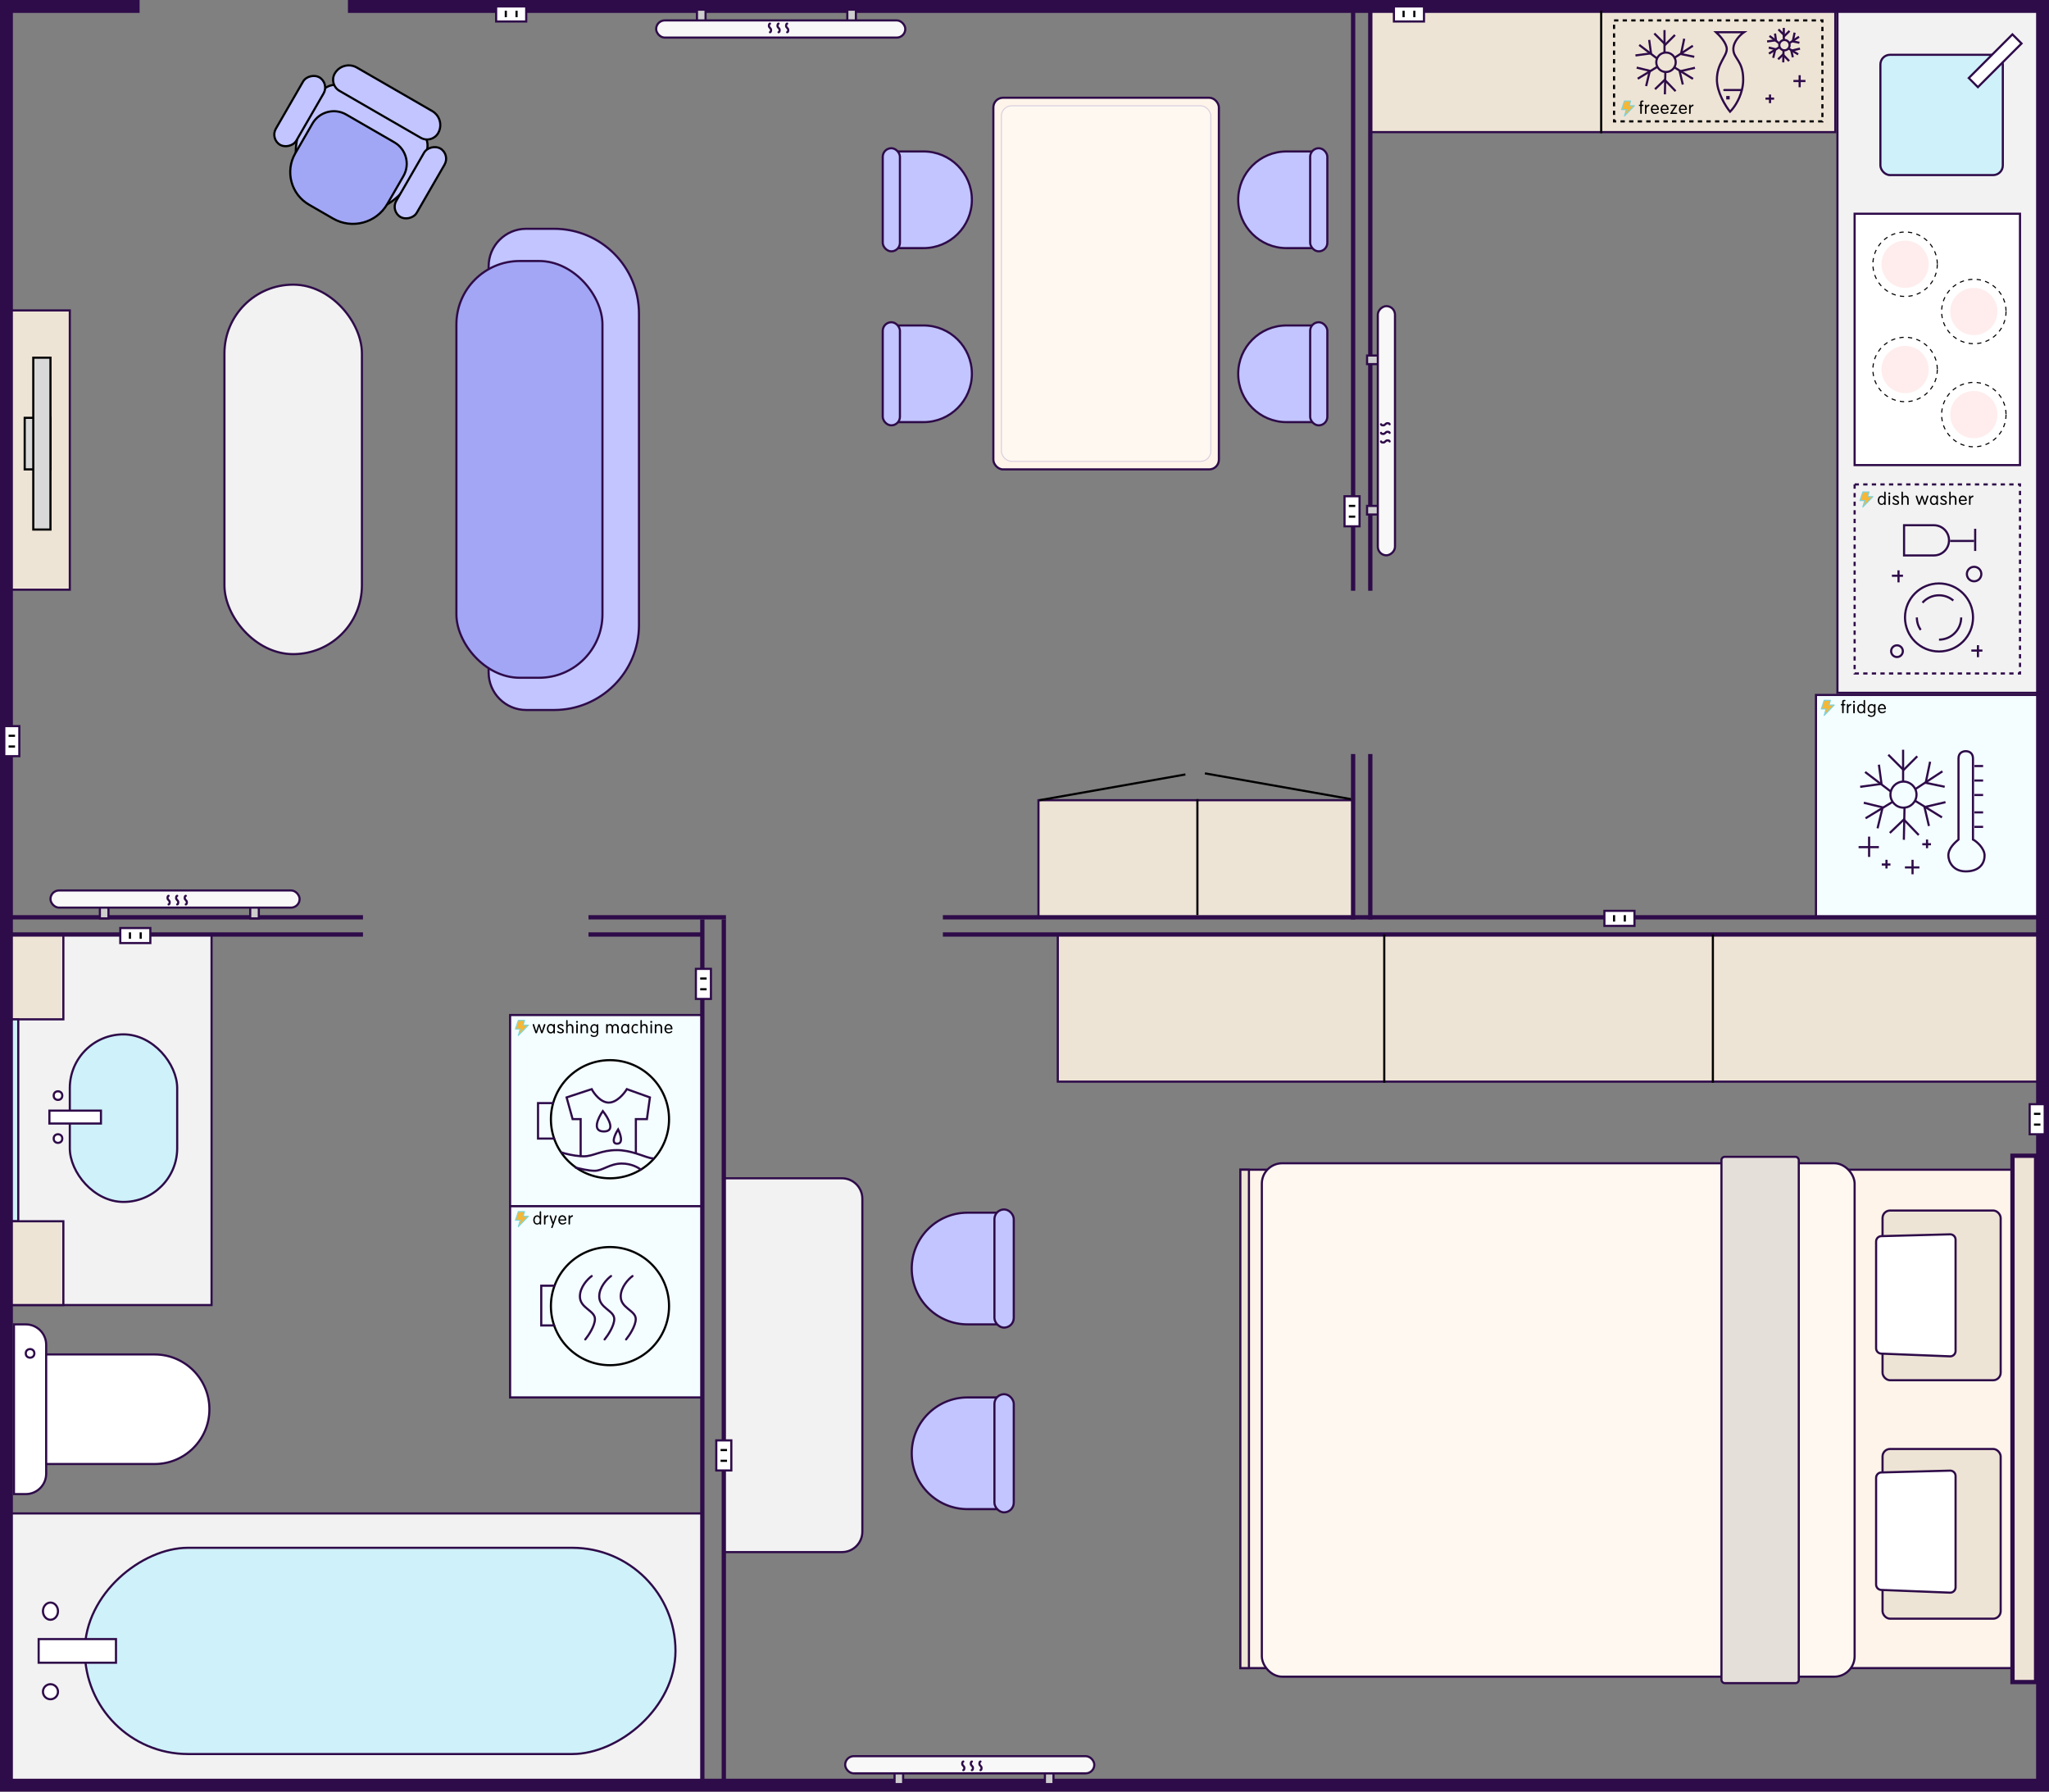 <svg width="954" height="834" viewBox="0 0 954 834" fill="none" xmlns="http://www.w3.org/2000/svg">
<rect x="0" y="0" width="954" height="834" fill="#808080" stroke="none"/>
<g id="apartment">
<path id="Rectangle 74" d="M65 3H3V831H951V3H162" stroke="#2E0B49" stroke-width="6"/>
<g id="bedroom-socket1">
<rect id="Rectangle 134" x="952" y="514" width="14" height="7" transform="rotate(90 952 514)" fill="white" stroke="#2E0B49"/>
<line id="Line 34" x1="950" y1="518.5" x2="947" y2="518.5" stroke="black"/>
<line id="Line 35" x1="950" y1="523.5" x2="947" y2="523.5" stroke="black"/>
</g>
<line id="Line 15" x1="439" y1="427" x2="951" y2="427" stroke="#2E0B49" stroke-width="2"/>
<line id="Line 26" x1="439" y1="435" x2="951" y2="435" stroke="#2E0B49" stroke-width="2"/>
<line id="Line 21" x1="3" y1="427" x2="169" y2="427" stroke="#2E0B49" stroke-width="2"/>
<line id="Line 22" x1="274" y1="427" x2="338" y2="427" stroke="#2E0B49" stroke-width="2"/>
<line id="Line 24" x1="3" y1="435" x2="169" y2="435" stroke="#2E0B49" stroke-width="2"/>
<line id="Line 25" x1="274" y1="435" x2="327" y2="435" stroke="#2E0B49" stroke-width="2"/>
<line id="Line 16" x1="630" y1="3" x2="630" y2="275" stroke="#2E0B49" stroke-width="2"/>
<line id="Line 19" x1="638" y1="3" x2="638" y2="275" stroke="#2E0B49" stroke-width="2"/>
<line id="Line 18" x1="630" y1="351" x2="630" y2="428" stroke="#2E0B49" stroke-width="2"/>
<line id="Line 20" x1="638" y1="351" x2="638" y2="428" stroke="#2E0B49" stroke-width="2"/>
<line id="Line 17" x1="327" y1="428" x2="327" y2="831" stroke="#2E0B49" stroke-width="2"/>
<g id="bathroom-socket1">
<rect id="Rectangle 134_2" x="331" y="451" width="14" height="7" transform="rotate(90 331 451)" fill="white" stroke="#2E0B49"/>
<line id="Line 34_2" x1="329" y1="455.5" x2="326" y2="455.5" stroke="black"/>
<line id="Line 35_2" x1="329" y1="460.5" x2="326" y2="460.5" stroke="black"/>
</g>
<line id="Line 23" x1="337" y1="428" x2="337" y2="831" stroke="#2E0B49" stroke-width="2"/>
<rect id="Rectangle 91" x="104.5" y="132.5" width="64" height="172" rx="32" fill="#F2F2F2" stroke="#2E0B49"/>
<path id="Rectangle 96" d="M337.5 548.5H392C397.247 548.5 401.5 552.753 401.5 558V713C401.5 718.247 397.247 722.5 392 722.5H337.5V548.5Z" fill="#F2F2F2" stroke="#2E0B49"/>
<path id="Rectangle 110" d="M5.5 435.5H98.5V607.5H5.5V435.5Z" fill="#F2F2F2" stroke="#2E0B49"/>
<path id="Rectangle 118" d="M5.5 704.5H326.5V828.5H5.5V704.5Z" fill="#F2F2F2" stroke="#2E0B49"/>
<path id="Rectangle 127" d="M855.5 5.5H948.5V322.5H855.5V5.5Z" fill="#F2F2F2" stroke="#2E0B49"/>
<rect id="Rectangle 89" x="483.5" y="372.5" width="146" height="54" fill="#EEE4D5" stroke="#2E0B49"/>
<rect id="Rectangle 115" x="5.5" y="435.5" width="24" height="39" fill="#EEE4D5" stroke="#2E0B49"/>
<rect id="Rectangle 117" x="5.5" y="474.5" width="3" height="94" fill="#CFF1F9" stroke="#2E0B49"/>
<rect id="Rectangle 116" x="5.5" y="568.5" width="24" height="39" fill="#EEE4D5" stroke="#2E0B49"/>
<path id="Rectangle 121" d="M6.5 616.5H12C17.247 616.5 21.5 620.753 21.5 626V686C21.5 691.247 17.247 695.5 12 695.5H6.5V616.5Z" fill="white" stroke="#2E0B49"/>
<path id="Rectangle 122" d="M21.5 630.5H72C86.083 630.5 97.5 641.917 97.5 656C97.5 670.083 86.083 681.5 72 681.5H21.5V630.5Z" fill="white" stroke="#2E0B49"/>
<rect id="Rectangle 95" x="492.5" y="435.5" width="456" height="68" fill="#EEE4D5" stroke="#2E0B49"/>
<rect id="Rectangle 126" x="638.5" y="5.5" width="216" height="56" fill="#EEE4D5" stroke="#2E0B49"/>
<rect id="Rectangle 90" x="5.5" y="144.5" width="27" height="130" fill="#EEE4D5" stroke="#2E0B49"/>
<path id="Rectangle 97" d="M470.5 612C470.5 614.485 468.485 616.5 466 616.5L450.5 616.5C436.141 616.5 424.5 604.859 424.5 590.5C424.5 576.141 436.141 564.5 450.5 564.5L466 564.5C468.485 564.5 470.5 566.515 470.5 569L470.5 612Z" fill="#C2C5FF" stroke="#2E0B49"/>
<path id="Rectangle 113" d="M470.5 698C470.5 700.485 468.485 702.5 466 702.5L450.5 702.5C436.141 702.5 424.5 690.859 424.5 676.5C424.5 662.141 436.141 650.5 450.5 650.5L466 650.5C468.485 650.5 470.5 652.515 470.5 655L470.5 698Z" fill="#C2C5FF" stroke="#2E0B49"/>
<g id="small-sofa">
<path id="Rectangle 76" d="M194.929 60.567C198.882 62.849 200.236 67.904 197.954 71.858L190.411 84.923C182.612 98.43 165.341 103.058 151.834 95.259C138.327 87.461 133.699 70.19 141.498 56.683L149.041 43.618C151.323 39.664 156.378 38.31 160.331 40.592L194.929 60.567Z" fill="#C2C5FF" stroke="black"/>
<path id="Rectangle 94" d="M183.619 66.267C189.12 69.443 191.004 76.476 187.829 81.976L180.33 94.964C175.222 103.812 163.907 106.844 155.059 101.735L143.877 95.28C135.507 90.447 132.64 79.744 137.472 71.374L145.47 57.521C148.646 52.02 155.679 50.136 161.18 53.311L183.619 66.267Z" fill="#A1A6F5" stroke="black"/>
<rect id="Rectangle 77" x="209.737" y="71.852" width="36.888" height="11.034" rx="5.517" transform="rotate(120 209.737 71.852)" fill="#C2C5FF" stroke="black"/>
<rect id="Rectangle 78" x="153.415" y="38.722" width="36.351" height="11.034" rx="5.517" transform="rotate(120 153.415 38.722)" fill="#C2C5FF" stroke="black"/>
<path id="Rectangle 79" d="M201.234 51.702C204.832 53.779 206.065 58.38 203.987 61.978C202.353 64.808 198.734 65.778 195.903 64.144L158.037 42.282C155.206 40.648 154.237 37.028 155.871 34.198C157.948 30.6 162.549 29.367 166.147 31.444L201.234 51.702Z" fill="#C2C5FF" stroke="black"/>
</g>
<g id="table">
<rect id="Rectangle 75" x="462.5" y="45.5" width="105" height="173" rx="4.5" fill="#FEF4EA" stroke="#2E0B49"/>
<rect id="Rectangle 88" x="466.25" y="49.25" width="97.5" height="165.5" rx="4.75" fill="#FFF8F1" stroke="#DAD1E0" stroke-width="0.5"/>
<path id="Rectangle 80" d="M412.5 75C412.5 72.515 414.515 70.5 417 70.5H430C442.426 70.5 452.5 80.574 452.5 93C452.5 105.426 442.426 115.5 430 115.5H417C414.515 115.5 412.5 113.485 412.5 111V75Z" fill="#C2C5FF" stroke="#2E0B49"/>
<path id="Rectangle 84" d="M616.5 192C616.5 194.485 614.485 196.5 612 196.5L599 196.5C586.574 196.5 576.5 186.426 576.5 174C576.5 161.574 586.574 151.5 599 151.5L612 151.5C614.485 151.5 616.5 153.515 616.5 156L616.5 192Z" fill="#C2C5FF" stroke="#2E0B49"/>
<path id="Rectangle 82" d="M412.5 156C412.5 153.515 414.515 151.5 417 151.5H430C442.426 151.5 452.5 161.574 452.5 174C452.5 186.426 442.426 196.5 430 196.5H417C414.515 196.5 412.5 194.485 412.5 192V156Z" fill="#C2C5FF" stroke="#2E0B49"/>
<path id="Rectangle 85" d="M616.5 111C616.5 113.485 614.485 115.5 612 115.5L599 115.5C586.574 115.5 576.5 105.426 576.5 93C576.5 80.574 586.574 70.5 599 70.5L612 70.5C614.485 70.5 616.5 72.515 616.5 75L616.5 111Z" fill="#C2C5FF" stroke="#2E0B49"/>
<rect id="Rectangle 81" x="411" y="69" width="8" height="48" rx="4" fill="#C2C5FF" stroke="#2E0B49"/>
<rect id="Rectangle 86" x="618" y="198" width="8" height="48" rx="4" transform="rotate(-180 618 198)" fill="#C2C5FF" stroke="#2E0B49"/>
<rect id="Rectangle 83" x="411" y="150" width="8" height="48" rx="4" fill="#C2C5FF" stroke="#2E0B49"/>
<rect id="Rectangle 87" x="618" y="117" width="8" height="48" rx="4" transform="rotate(-180 618 117)" fill="#C2C5FF" stroke="#2E0B49"/>
</g>
<rect id="Rectangle 98" x="472" y="618" width="9" height="55" rx="4.5" transform="rotate(-180 472 618)" fill="#C2C5FF" stroke="#2E0B49"/>
<rect id="Rectangle 114" x="472" y="704" width="9" height="55" rx="4.5" transform="rotate(-180 472 704)" fill="#C2C5FF" stroke="#2E0B49"/>
<line id="Line 27" x1="483.913" y1="372.508" x2="551.913" y2="360.508" stroke="black"/>
<path id="Line 28" d="M629 372L561 360" stroke="black"/>
<line id="Line 29" x1="557.5" y1="372" x2="557.5" y2="426" stroke="black"/>
<line id="Line 30" x1="644.5" y1="435" x2="644.5" y2="504" stroke="black"/>
<line id="Line 32" x1="745.5" y1="5" x2="745.5" y2="62" stroke="black"/>
<line id="Line 31" x1="797.5" y1="435" x2="797.5" y2="504" stroke="black"/>
<g id="sofa">
<path id="Rectangle 92" d="M227.5 124C227.5 114.335 235.335 106.5 245 106.5H258C279.815 106.5 297.5 124.185 297.5 146V291C297.5 312.815 279.815 330.5 258 330.5H245C235.335 330.5 227.5 322.665 227.5 313V124Z" fill="#C2C5FF" stroke="#2E0B49"/>
<rect id="Rectangle 93" x="212.5" y="121.5" width="68" height="194" rx="29.5" fill="#A2A6F5" stroke="#2E0B49"/>
</g>
<rect id="Rectangle 101" x="577.5" y="544.5" width="371" height="232" fill="#FEF4EA" stroke="#2E0B49"/>
<rect id="Rectangle 102" x="937" y="538" width="11" height="245" fill="#EEE4D5" stroke="#2E0B49" stroke-width="2"/>
<rect id="Rectangle 103" x="577.5" y="544.5" width="4" height="232" fill="#EEE4D5" stroke="#2E0B49"/>
<rect id="Rectangle 104" x="876.5" y="563.5" width="55" height="79" rx="3.5" fill="#EEE4D5" stroke="#2E0B49"/>
<path id="Rectangle 106" d="M873.5 577.922C873.5 576.567 874.58 575.459 875.934 575.423L907.934 574.581C909.34 574.544 910.5 575.674 910.5 577.08V628.879C910.5 630.299 909.32 631.433 907.901 631.377L875.901 630.114C874.56 630.061 873.5 628.958 873.5 627.616V577.922Z" fill="white" stroke="#2E0B49"/>
<rect id="Rectangle 105" x="876.5" y="674.5" width="55" height="79" rx="3.5" fill="#EEE4D5" stroke="#2E0B49"/>
<path id="Rectangle 107" d="M873.5 687.922C873.5 686.567 874.58 685.459 875.934 685.423L907.934 684.581C909.34 684.544 910.5 685.674 910.5 687.08V738.879C910.5 740.299 909.32 741.433 907.901 741.377L875.901 740.114C874.56 740.061 873.5 738.958 873.5 737.616V687.922Z" fill="white" stroke="#2E0B49"/>
<rect id="Rectangle 108" x="587.5" y="541.5" width="276" height="239" rx="9.5" fill="#FFF8F1" stroke="#2E0B49"/>
<rect id="Rectangle 109" x="801.5" y="538.5" width="36" height="245" rx="1.5" fill="#E4DFD9" stroke="#2E0B49"/>
<rect id="Rectangle 111" x="32.5" y="481.5" width="50" height="78" rx="25" fill="#CFF1F9" stroke="#2E0B49"/>
<rect id="Rectangle 130" x="875.5" y="25.5" width="57" height="56" rx="4.5" fill="#CFF1F9" stroke="#2E0B49"/>
<rect id="Rectangle 119" x="314.5" y="720.5" width="96" height="275" rx="48" transform="rotate(90 314.5 720.5)" fill="#CFF1F9" stroke="#2E0B49"/>
<rect id="Rectangle 112" x="23" y="517" width="24" height="6" fill="white" stroke="#2E0B49"/>
<rect id="Rectangle 131" x="916.648" y="36.323" width="28.741" height="6" transform="rotate(-45 916.648 36.323)" fill="white" stroke="#2E0B49"/>
<rect id="Rectangle 120" x="18" y="763" width="36" height="11" fill="white" stroke="#2E0B49"/>
<circle id="Ellipse 182" cx="27" cy="510" r="2" fill="white" stroke="#2E0B49"/>
<ellipse id="Ellipse 184" cx="23.5" cy="750" rx="3.5" ry="4" fill="white" stroke="#2E0B49"/>
<circle id="Ellipse 183" cx="27" cy="530" r="2" fill="white" stroke="#2E0B49"/>
<circle id="Ellipse 186" cx="14" cy="630" r="2" fill="white" stroke="#2E0B49"/>
<circle id="Ellipse 185" cx="23.5" cy="787.5" r="3.5" fill="white" stroke="#2E0B49"/>
<g id="living-room-socket1">
<rect id="Rectangle 134_3" x="231" y="3" width="14" height="7" fill="white" stroke="#2E0B49"/>
<line id="Line 34_3" x1="235.5" y1="5" x2="235.5" y2="8" stroke="black"/>
<line id="Line 35_3" x1="240.5" y1="5" x2="240.5" y2="8" stroke="black"/>
</g>
<g id="kitchen-socket1">
<rect id="Rectangle 134_4" x="649" y="3" width="14" height="7" fill="white" stroke="#2E0B49"/>
<line id="Line 34_4" x1="653.5" y1="5" x2="653.5" y2="8" stroke="black"/>
<line id="Line 35_4" x1="658.5" y1="5" x2="658.5" y2="8" stroke="black"/>
</g>
<g id="living-room-socket2">
<rect id="Rectangle 134_5" x="9" y="338" width="14" height="7" transform="rotate(90 9 338)" fill="white" stroke="#2E0B49"/>
<line id="Line 34_5" x1="7" y1="342.5" x2="4" y2="342.5" stroke="black"/>
<line id="Line 35_5" x1="7" y1="347.5" x2="4" y2="347.5" stroke="black"/>
</g>
<g id="bathroom-socket2">
<rect id="Rectangle 134_6" x="56" y="432" width="14" height="7" fill="white" stroke="#2E0B49"/>
<line id="Line 34_6" x1="60.5" y1="434" x2="60.5" y2="437" stroke="black"/>
<line id="Line 35_6" x1="65.5" y1="434" x2="65.5" y2="437" stroke="black"/>
</g>
<g id="kitchen-socket2">
<rect id="Rectangle 134_7" x="747" y="424" width="14" height="7" fill="white" stroke="#2E0B49"/>
<line id="Line 34_7" x1="751.5" y1="426" x2="751.5" y2="429" stroke="black"/>
<line id="Line 35_7" x1="756.5" y1="426" x2="756.5" y2="429" stroke="black"/>
</g>
<g id="bedroom-socket2">
<rect id="Rectangle 134_8" x="340.5" y="670.5" width="14" height="7" transform="rotate(90 340.5 670.5)" fill="white" stroke="#2E0B49"/>
<line id="Line 34_8" x1="338.5" y1="675" x2="335.5" y2="675" stroke="black"/>
<line id="Line 35_8" x1="338.5" y1="680" x2="335.5" y2="680" stroke="black"/>
</g>
<g id="living-room-socket3">
<rect id="Rectangle 134_9" x="633" y="231" width="14" height="7" transform="rotate(90 633 231)" fill="white" stroke="#2E0B49"/>
<line id="Line 34_9" x1="631" y1="235.5" x2="628" y2="235.5" stroke="black"/>
<line id="Line 35_9" x1="631" y1="240.5" x2="628" y2="240.5" stroke="black"/>
</g>
<g id="living-room-radiator2">
<g id="Group 110">
<rect id="Rectangle 138" x="120.5" y="427.5" width="4" height="9" transform="rotate(-180 120.5 427.5)" fill="#CDCDCD" stroke="#2E0B49"/>
<rect id="Rectangle 139" x="50.5" y="427.5" width="4" height="9" transform="rotate(-180 50.5 427.5)" fill="#CDCDCD" stroke="#2E0B49"/>
<rect id="Rectangle 137" x="139.5" y="422.5" width="116" height="8" rx="4" transform="rotate(-180 139.5 422.5)" fill="#F8F8F8" stroke="#2E0B49"/>
<g id="Group 108">
<path id="Vector 75" d="M86.5 421C86.667 421 87 420.8 87 420C87 419 86 419 86 418C86 417.2 86.333 417 86.5 417" stroke="#2E0B49" stroke-linecap="round"/>
<path id="Vector 76" d="M82.5 421C82.667 421 83 420.8 83 420C83 419 82 419 82 418C82 417.2 82.333 417 82.5 417" stroke="#2E0B49" stroke-linecap="round"/>
<path id="Vector 77" d="M78.5 421C78.667 421 79 420.8 79 420C79 419 78 419 78 418C78 417.2 78.333 417 78.5 417" stroke="#2E0B49" stroke-linecap="round"/>
</g>
</g>
</g>
<g id="bedroom-radiator">
<g id="Group 112">
<rect id="Rectangle 138_2" x="490.5" y="830.5" width="4" height="9" transform="rotate(-180 490.5 830.5)" fill="#CDCDCD" stroke="#2E0B49"/>
<rect id="Rectangle 139_2" x="420.5" y="830.5" width="4" height="9" transform="rotate(-180 420.5 830.5)" fill="#CDCDCD" stroke="#2E0B49"/>
<rect id="Rectangle 137_2" x="509.5" y="825.5" width="116" height="8" rx="4" transform="rotate(-180 509.5 825.5)" fill="#F8F8F8" stroke="#2E0B49"/>
<g id="Group 108_2">
<path id="Vector 75_2" d="M456.5 824C456.667 824 457 823.8 457 823C457 822 456 822 456 821C456 820.2 456.333 820 456.5 820" stroke="#2E0B49" stroke-linecap="round"/>
<path id="Vector 76_2" d="M452.5 824C452.667 824 453 823.8 453 823C453 822 452 822 452 821C452 820.2 452.333 820 452.5 820" stroke="#2E0B49" stroke-linecap="round"/>
<path id="Vector 77_2" d="M448.5 824C448.667 824 449 823.8 449 823C449 822 448 822 448 821C448 820.2 448.333 820 448.5 820" stroke="#2E0B49" stroke-linecap="round"/>
</g>
</g>
</g>
<g id="kitchen-radiator">
<g id="Group 111">
<rect id="Rectangle 138_3" x="636.5" y="239.5" width="4" height="9" transform="rotate(-90 636.5 239.5)" fill="#CDCDCD" stroke="#2E0B49"/>
<rect id="Rectangle 139_3" x="636.5" y="169.5" width="4" height="9" transform="rotate(-90 636.5 169.5)" fill="#CDCDCD" stroke="#2E0B49"/>
<rect id="Rectangle 137_3" x="641.5" y="258.5" width="116" height="8" rx="4" transform="rotate(-90 641.5 258.5)" fill="#F8F8F8" stroke="#2E0B49"/>
<g id="Group 108_3">
<path id="Vector 75_3" d="M643 205.5C643 205.667 643.2 206 644 206C645 206 645 205 646 205C646.8 205 647 205.333 647 205.5" stroke="#2E0B49" stroke-linecap="round"/>
<path id="Vector 76_3" d="M643 201.5C643 201.667 643.2 202 644 202C645 202 645 201 646 201C646.8 201 647 201.333 647 201.5" stroke="#2E0B49" stroke-linecap="round"/>
<path id="Vector 77_3" d="M643 197.5C643 197.667 643.2 198 644 198C645 198 645 197 646 197C646.8 197 647 197.333 647 197.5" stroke="#2E0B49" stroke-linecap="round"/>
</g>
</g>
</g>
<g id="living-room-radiator1">
<g id="Group 109">
<rect id="Rectangle 138_4" x="324.5" y="4.5" width="4" height="9" fill="#CDCDCD" stroke="#2E0B49"/>
<rect id="Rectangle 139_4" x="394.5" y="4.5" width="4" height="9" fill="#CDCDCD" stroke="#2E0B49"/>
<rect id="Rectangle 137_4" x="305.5" y="9.5" width="116" height="8" rx="4" fill="#F8F8F8" stroke="#2E0B49"/>
<g id="Group 108_4">
<path id="Vector 75_4" d="M358.5 11C358.333 11 358 11.2 358 12C358 13 359 13 359 14C359 14.8 358.667 15 358.5 15" stroke="#2E0B49" stroke-linecap="round"/>
<path id="Vector 76_4" d="M362.5 11C362.333 11 362 11.2 362 12C362 13 363 13 363 14C363 14.8 362.667 15 362.5 15" stroke="#2E0B49" stroke-linecap="round"/>
<path id="Vector 77_4" d="M366.5 11C366.333 11 366 11.2 366 12C366 13 367 13 367 14C367 14.8 366.667 15 366.5 15" stroke="#2E0B49" stroke-linecap="round"/>
</g>
</g>
</g>
<g id="living-room-tv">
<rect id="Rectangle 136" x="11.5" y="194.5" width="12" height="24" fill="#D9D9D9" stroke="black"/>
<rect id="Rectangle 135" x="15.5" y="166.5" width="8" height="80" fill="#D9D9D9" stroke="black"/>
</g>
<g id="kitchen-cooker">
<rect id="Rectangle 128" x="863.5" y="99.5" width="77" height="117" fill="white" stroke="#2E0B49"/>
<circle id="Ellipse 187" cx="887" cy="123" r="15" stroke="black" stroke-width="0.5" stroke-dasharray="2 2"/>
<circle id="Ellipse 189" cx="887" cy="172" r="15" stroke="black" stroke-width="0.5" stroke-dasharray="2 2"/>
<circle id="Ellipse 188" cx="919" cy="145" r="15" stroke="black" stroke-width="0.5" stroke-dasharray="2 2"/>
<circle id="Ellipse 190" cx="919" cy="193" r="15" stroke="black" stroke-width="0.5" stroke-dasharray="2 2"/>
<circle id="Ellipse 191" cx="887" cy="123" r="11" fill="#FFEDED"/>
<circle id="Ellipse 192" cx="919" cy="145" r="11" fill="#FFEDED"/>
<circle id="Ellipse 193" cx="887" cy="172" r="11" fill="#FFEDED"/>
<circle id="Ellipse 194" cx="919" cy="193" r="11" fill="#FFEDED"/>
</g>
<g id="bathroom-washing-machine">
<path id="Rectangle 123" d="M237.5 472.5H326.5V561.5H237.5V472.5Z" fill="#F4FDFF" stroke="#2E0B49"/>
<path id="Vector 76_5" d="M244.222 475H241.333L240 479H242.222L241.333 482L246 477.2H243.556L244.222 475Z" fill="#F7B634" stroke="#7CD7D9" stroke-width="0.5" stroke-linecap="round" stroke-linejoin="round"/>
<path id="washing machine" d="M253.641 476.672C253.424 476.643 253.279 476.763 253.203 477.031L252.281 479.984L251.375 477.125C251.289 476.896 251.201 476.758 251.109 476.711C251.021 476.664 250.974 476.646 250.969 476.656C250.815 476.664 250.708 476.74 250.648 476.883C250.589 477.023 250.56 477.104 250.562 477.125L249.656 479.984L248.734 477.031C248.667 476.852 248.591 476.742 248.508 476.703C248.424 476.664 248.365 476.648 248.328 476.656C248.19 476.685 248.102 476.742 248.062 476.828C248.026 476.911 248.01 476.958 248.016 476.969C248.018 477.146 248.029 477.245 248.047 477.266L249.234 480.719C249.299 480.87 249.383 480.961 249.484 480.992C249.586 481.023 249.643 481.036 249.656 481.031C249.901 480.99 250.036 480.885 250.062 480.719L250.969 477.797L251.875 480.719C251.943 480.87 252.018 480.961 252.102 480.992C252.185 481.023 252.245 481.036 252.281 481.031C252.427 481.018 252.534 480.966 252.602 480.875C252.669 480.784 252.703 480.732 252.703 480.719L253.891 477.266C254.01 476.927 253.927 476.729 253.641 476.672ZM255.291 478.891C255.356 478.154 255.542 477.695 255.849 477.516C256.159 477.336 256.379 477.263 256.509 477.297C257.035 477.375 257.369 477.609 257.509 478C257.653 478.391 257.715 478.656 257.697 478.797C257.663 479.539 257.496 480.013 257.197 480.219C256.897 480.422 256.668 480.51 256.509 480.484C255.952 480.414 255.603 480.161 255.463 479.727C255.324 479.289 255.267 479.01 255.291 478.891ZM257.697 480.797C257.723 481.016 257.831 481.125 258.021 481.125C258.214 481.125 258.324 481.016 258.353 480.797V476.984C258.324 476.734 258.214 476.609 258.021 476.609C257.831 476.609 257.723 476.734 257.697 476.984V477.234C257.413 476.964 257.168 476.794 256.963 476.727C256.757 476.659 256.606 476.63 256.509 476.641C256.098 476.651 255.765 476.753 255.509 476.945C255.254 477.138 255.06 477.367 254.927 477.633C254.795 477.896 254.705 478.142 254.658 478.371C254.614 478.598 254.595 478.75 254.603 478.828C254.64 479.385 254.74 479.82 254.904 480.133C255.068 480.443 255.257 480.665 255.47 480.801C255.686 480.934 255.89 481.014 256.08 481.043C256.272 481.072 256.416 481.083 256.509 481.078C256.845 481.052 257.124 480.948 257.345 480.766C257.569 480.583 257.686 480.479 257.697 480.453V480.797ZM259.542 477.812C259.581 478.195 259.766 478.495 260.097 478.711C260.428 478.924 260.665 479.057 260.808 479.109C261.282 479.294 261.576 479.464 261.691 479.617C261.805 479.771 261.849 479.888 261.823 479.969C261.784 480.182 261.675 480.322 261.495 480.387C261.316 480.449 261.149 480.477 260.995 480.469C260.748 480.456 260.524 480.4 260.323 480.301C260.126 480.199 260.021 480.141 260.011 480.125C259.87 480.016 259.745 479.953 259.636 479.938C259.498 479.951 259.412 480.013 259.378 480.125C259.347 480.234 259.349 480.318 259.386 480.375C259.529 480.622 259.783 480.797 260.148 480.898C260.515 481 260.787 481.049 260.964 481.047C261.691 481.013 262.142 480.845 262.32 480.543C262.497 480.238 262.571 480.005 262.542 479.844C262.498 479.464 262.293 479.167 261.929 478.953C261.567 478.737 261.303 478.602 261.136 478.547C260.701 478.346 260.438 478.181 260.347 478.051C260.258 477.921 260.224 477.81 260.245 477.719C260.264 477.539 260.364 477.426 260.546 477.379C260.731 477.329 260.881 477.307 260.995 477.312C261.323 477.346 261.589 477.451 261.792 477.625C261.982 477.729 262.086 477.771 262.105 477.75C262.24 477.742 262.323 477.685 262.355 477.578C262.389 477.469 262.389 477.37 262.355 477.281C262.261 477.096 262.064 476.945 261.765 476.828C261.465 476.708 261.188 476.656 260.933 476.672C260.292 476.76 259.894 476.936 259.738 477.199C259.581 477.46 259.516 477.664 259.542 477.812ZM266.262 480.719C266.27 480.87 266.32 480.961 266.411 480.992C266.505 481.023 266.58 481.036 266.637 481.031C266.789 481.021 266.885 480.977 266.927 480.898C266.968 480.82 266.986 480.76 266.981 480.719V478.328C266.908 477.596 266.687 477.133 266.317 476.938C265.947 476.74 265.679 476.656 265.512 476.688C265.119 476.727 264.822 476.828 264.622 476.992C264.424 477.154 264.325 477.245 264.325 477.266H264.294V475.188C264.268 475.023 264.213 474.919 264.13 474.875C264.049 474.828 263.989 474.807 263.95 474.812C263.783 474.839 263.682 474.898 263.645 474.992C263.611 475.083 263.598 475.148 263.606 475.188V480.719C263.617 480.87 263.666 480.961 263.755 480.992C263.843 481.023 263.908 481.036 263.95 481.031C264.101 481.021 264.197 480.977 264.239 480.898C264.281 480.82 264.299 480.76 264.294 480.719V478.359C264.343 477.893 264.502 477.602 264.77 477.484C265.039 477.365 265.213 477.312 265.294 477.328C265.744 477.393 266.023 477.562 266.13 477.836C266.236 478.107 266.281 478.281 266.262 478.359V480.719ZM269.014 477.062C268.985 476.898 268.924 476.794 268.83 476.75C268.739 476.703 268.681 476.682 268.655 476.688C268.48 476.716 268.375 476.78 268.338 476.879C268.302 476.975 268.288 477.036 268.295 477.062V480.734C268.308 480.885 268.364 480.977 268.463 481.008C268.562 481.039 268.626 481.052 268.655 481.047C268.811 481.034 268.911 480.986 268.955 480.902C269 480.819 269.019 480.763 269.014 480.734V477.062ZM268.202 475.672C268.209 475.956 268.366 476.107 268.67 476.125C268.941 476.107 269.087 475.956 269.108 475.672C269.1 475.401 268.944 475.255 268.639 475.234C268.36 475.255 268.215 475.401 268.202 475.672ZM270.312 480.719C270.323 480.87 270.372 480.961 270.461 480.992C270.549 481.023 270.615 481.036 270.656 481.031C270.812 481.018 270.913 480.97 270.957 480.887C271.001 480.803 271.021 480.747 271.016 480.719V478.359C271.062 477.885 271.219 477.587 271.484 477.465C271.753 477.34 271.935 477.289 272.031 477.312C272.487 477.37 272.77 477.525 272.879 477.777C272.988 478.03 273.034 478.224 273.016 478.359V480.719C273.026 480.87 273.082 480.961 273.184 480.992C273.288 481.023 273.362 481.036 273.406 481.031C273.557 481.021 273.654 480.977 273.695 480.898C273.737 480.82 273.755 480.76 273.75 480.719V478.328C273.674 477.596 273.445 477.133 273.062 476.938C272.68 476.74 272.409 476.656 272.25 476.688C271.849 476.727 271.548 476.826 271.348 476.984C271.147 477.141 271.047 477.229 271.047 477.25H271.016V477.062C270.99 476.898 270.932 476.794 270.844 476.75C270.758 476.703 270.695 476.682 270.656 476.688C270.49 476.714 270.388 476.773 270.352 476.867C270.318 476.958 270.305 477.023 270.312 477.062V480.719ZM275.533 478.828C275.572 478.146 275.752 477.721 276.072 477.555C276.395 477.388 276.616 477.318 276.736 477.344C277.267 477.391 277.598 477.608 277.728 477.996C277.858 478.382 277.913 478.659 277.892 478.828C277.858 479.526 277.696 479.956 277.404 480.117C277.115 480.279 276.892 480.344 276.736 480.312C276.186 480.273 275.843 480.068 275.705 479.695C275.567 479.323 275.509 479.034 275.533 478.828ZM278.533 477.062C278.507 476.927 278.453 476.836 278.373 476.789C278.295 476.74 278.244 476.716 278.22 476.719C278.041 476.745 277.931 476.799 277.892 476.883C277.853 476.964 277.837 477.023 277.845 477.062V477.25H277.814C277.587 477.023 277.375 476.878 277.177 476.812C276.979 476.745 276.874 476.714 276.861 476.719C276.098 476.766 275.568 477.025 275.271 477.496C274.974 477.967 274.832 478.385 274.845 478.75C274.861 479.414 275.042 479.936 275.388 480.316C275.737 480.694 276.155 480.885 276.642 480.891C277.046 480.867 277.341 480.772 277.529 480.605C277.719 480.436 277.814 480.339 277.814 480.312H277.845V481.078C277.765 481.565 277.576 481.871 277.279 481.996C276.985 482.121 276.783 482.174 276.673 482.156C276.41 482.141 276.177 482.082 275.974 481.98C275.774 481.882 275.668 481.826 275.658 481.812C275.382 481.682 275.246 481.63 275.252 481.656C275.114 481.661 275.025 481.708 274.986 481.797C274.947 481.885 274.942 481.969 274.97 482.047C275.114 482.299 275.365 482.475 275.724 482.574C276.086 482.673 276.34 482.721 276.486 482.719C277.33 482.674 277.887 482.44 278.158 482.016C278.429 481.591 278.554 481.237 278.533 480.953V477.062ZM284.778 480.703C284.789 480.854 284.842 480.945 284.938 480.977C285.037 481.008 285.109 481.021 285.153 481.016C285.304 481.005 285.401 480.958 285.442 480.875C285.484 480.789 285.502 480.732 285.497 480.703V478.281C285.539 477.836 285.675 477.555 285.907 477.438C286.141 477.32 286.312 477.273 286.419 477.297C286.825 477.359 287.083 477.517 287.192 477.77C287.304 478.02 287.354 478.19 287.341 478.281V480.703C287.351 480.854 287.401 480.945 287.489 480.977C287.578 481.008 287.643 481.021 287.684 481.016C287.864 481.005 287.977 480.961 288.024 480.883C288.074 480.805 288.096 480.745 288.091 480.703V478.312C288.013 477.583 287.774 477.121 287.376 476.926C286.977 476.73 286.7 476.646 286.544 476.672C286.14 476.703 285.824 476.824 285.595 477.035C285.365 477.243 285.249 477.362 285.247 477.391C284.999 477.047 284.756 476.839 284.516 476.766C284.277 476.69 284.119 476.659 284.044 476.672C283.684 476.695 283.416 476.785 283.239 476.941C283.065 477.095 282.979 477.182 282.981 477.203L282.934 477.172V477.047C282.908 476.883 282.854 476.779 282.77 476.734C282.69 476.688 282.63 476.667 282.591 476.672C282.411 476.698 282.302 476.758 282.263 476.852C282.223 476.943 282.208 477.008 282.216 477.047V480.703C282.226 480.854 282.279 480.945 282.376 480.977C282.475 481.008 282.546 481.021 282.591 481.016C282.742 481.005 282.838 480.961 282.88 480.883C282.921 480.805 282.94 480.745 282.934 480.703V478.281C282.984 477.839 283.127 477.56 283.364 477.445C283.601 477.331 283.765 477.281 283.856 477.297C284.283 477.344 284.548 477.496 284.649 477.754C284.751 478.012 284.794 478.188 284.778 478.281V480.703ZM289.85 478.891C289.915 478.154 290.101 477.695 290.409 477.516C290.718 477.336 290.939 477.263 291.069 477.297C291.595 477.375 291.928 477.609 292.069 478C292.212 478.391 292.274 478.656 292.256 478.797C292.222 479.539 292.056 480.013 291.756 480.219C291.457 480.422 291.228 480.51 291.069 480.484C290.511 480.414 290.162 480.161 290.022 479.727C289.884 479.289 289.827 479.01 289.85 478.891ZM292.256 480.797C292.282 481.016 292.39 481.125 292.58 481.125C292.773 481.125 292.884 481.016 292.912 480.797V476.984C292.884 476.734 292.773 476.609 292.58 476.609C292.39 476.609 292.282 476.734 292.256 476.984V477.234C291.972 476.964 291.728 476.794 291.522 476.727C291.316 476.659 291.165 476.63 291.069 476.641C290.657 476.651 290.324 476.753 290.069 476.945C289.814 477.138 289.62 477.367 289.487 477.633C289.354 477.896 289.264 478.142 289.217 478.371C289.173 478.598 289.155 478.75 289.162 478.828C289.199 479.385 289.299 479.82 289.463 480.133C289.627 480.443 289.816 480.665 290.03 480.801C290.246 480.934 290.449 481.014 290.639 481.043C290.832 481.072 290.975 481.083 291.069 481.078C291.405 481.052 291.683 480.948 291.905 480.766C292.129 480.583 292.246 480.479 292.256 480.453V480.797ZM294.008 478.891C294.036 479.417 294.134 479.828 294.301 480.125C294.467 480.422 294.661 480.637 294.883 480.77C295.107 480.9 295.315 480.979 295.508 481.008C295.703 481.039 295.844 481.052 295.93 481.047C296.422 481.029 296.741 480.956 296.887 480.828C297.033 480.701 297.099 480.612 297.086 480.562C297.042 480.297 296.927 480.188 296.742 480.234C296.633 480.276 296.539 480.318 296.461 480.359C296.198 480.451 296.021 480.487 295.93 480.469C295.365 480.414 295.01 480.193 294.867 479.805C294.724 479.417 294.667 479.112 294.695 478.891C294.76 478.164 294.947 477.712 295.254 477.535C295.561 477.358 295.786 477.284 295.93 477.312C296.224 477.344 296.417 477.391 296.508 477.453C296.674 477.518 296.779 477.544 296.82 477.531C297.026 477.477 297.115 477.367 297.086 477.203C297.01 476.977 296.822 476.828 296.52 476.758C296.217 476.688 296.01 476.659 295.898 476.672C295.453 476.706 295.1 476.824 294.84 477.027C294.582 477.228 294.392 477.461 294.27 477.727C294.15 477.99 294.073 478.232 294.039 478.453C294.008 478.674 293.997 478.82 294.008 478.891ZM300.822 480.719C300.83 480.87 300.879 480.961 300.97 480.992C301.064 481.023 301.14 481.036 301.197 481.031C301.348 481.021 301.444 480.977 301.486 480.898C301.528 480.82 301.546 480.76 301.541 480.719V478.328C301.468 477.596 301.246 477.133 300.877 476.938C300.507 476.74 300.239 476.656 300.072 476.688C299.679 476.727 299.382 476.828 299.181 476.992C298.983 477.154 298.884 477.245 298.884 477.266H298.853V475.188C298.827 475.023 298.772 474.919 298.689 474.875C298.608 474.828 298.548 474.807 298.509 474.812C298.343 474.839 298.241 474.898 298.205 474.992C298.171 475.083 298.158 475.148 298.166 475.188V480.719C298.176 480.87 298.226 480.961 298.314 480.992C298.403 481.023 298.468 481.036 298.509 481.031C298.66 481.021 298.757 480.977 298.798 480.898C298.84 480.82 298.858 480.76 298.853 480.719V478.359C298.903 477.893 299.061 477.602 299.33 477.484C299.598 477.365 299.772 477.312 299.853 477.328C300.304 477.393 300.582 477.562 300.689 477.836C300.796 478.107 300.84 478.281 300.822 478.359V480.719ZM303.573 477.062C303.545 476.898 303.484 476.794 303.39 476.75C303.299 476.703 303.24 476.682 303.214 476.688C303.04 476.716 302.934 476.78 302.898 476.879C302.861 476.975 302.847 477.036 302.855 477.062V480.734C302.868 480.885 302.924 480.977 303.023 481.008C303.122 481.039 303.185 481.052 303.214 481.047C303.37 481.034 303.471 480.986 303.515 480.902C303.559 480.819 303.579 480.763 303.573 480.734V477.062ZM302.761 475.672C302.769 475.956 302.925 476.107 303.23 476.125C303.501 476.107 303.646 475.956 303.667 475.672C303.659 475.401 303.503 475.255 303.198 475.234C302.92 475.255 302.774 475.401 302.761 475.672ZM304.872 480.719C304.882 480.87 304.932 480.961 305.02 480.992C305.109 481.023 305.174 481.036 305.216 481.031C305.372 481.018 305.472 480.97 305.516 480.887C305.561 480.803 305.58 480.747 305.575 480.719V478.359C305.622 477.885 305.778 477.587 306.044 477.465C306.312 477.34 306.494 477.289 306.591 477.312C307.046 477.37 307.329 477.525 307.438 477.777C307.548 478.03 307.593 478.224 307.575 478.359V480.719C307.585 480.87 307.641 480.961 307.743 480.992C307.847 481.023 307.921 481.036 307.966 481.031C308.117 481.021 308.213 480.977 308.255 480.898C308.296 480.82 308.315 480.76 308.309 480.719V478.328C308.234 477.596 308.005 477.133 307.622 476.938C307.239 476.74 306.968 476.656 306.809 476.688C306.408 476.727 306.108 476.826 305.907 476.984C305.707 477.141 305.606 477.229 305.606 477.25H305.575V477.062C305.549 476.898 305.492 476.794 305.403 476.75C305.317 476.703 305.255 476.682 305.216 476.688C305.049 476.714 304.947 476.773 304.911 476.867C304.877 476.958 304.864 477.023 304.872 477.062V480.719ZM310.077 478.641C310.139 478.005 310.34 477.618 310.678 477.48C311.019 477.342 311.215 477.286 311.264 477.312C311.761 477.396 312.077 477.626 312.209 478.004C312.345 478.379 312.405 478.591 312.389 478.641H310.077ZM312.717 479.172C312.912 479.164 313.032 479.115 313.077 479.023C313.121 478.93 313.136 478.854 313.123 478.797C312.983 477.849 312.685 477.25 312.229 477C311.773 476.747 311.441 476.638 311.233 476.672C310.806 476.69 310.465 476.799 310.209 477C309.954 477.198 309.763 477.432 309.635 477.703C309.508 477.971 309.424 478.219 309.385 478.445C309.349 478.672 309.334 478.82 309.342 478.891C309.371 479.417 309.472 479.829 309.647 480.129C309.824 480.426 310.028 480.641 310.26 480.773C310.495 480.906 310.711 480.987 310.909 481.016C311.109 481.044 311.248 481.055 311.327 481.047C311.905 480.997 312.32 480.883 312.573 480.703C312.828 480.521 312.965 480.396 312.983 480.328C313.048 480.096 312.98 479.966 312.78 479.938C312.662 479.924 312.553 479.966 312.452 480.062C312.189 480.258 311.955 480.378 311.752 480.422C311.549 480.464 311.407 480.479 311.327 480.469C310.754 480.401 310.396 480.181 310.252 479.809C310.112 479.436 310.053 479.224 310.077 479.172H312.717Z" fill="black"/>
<circle id="Ellipse 196" cx="284" cy="521" r="27.5" stroke="black"/>
<path id="Vector 85" d="M261.5 536.5C263.281 537.064 266.85 537.965 270.348 538.213M304 539.228C302.398 539.228 299.575 537.972 296.054 536.895M268 543.5C269.87 543.981 273.9 545 276.891 545C280.63 545 283.902 541.633 289.511 541.633C293.998 541.633 297.301 543.557 298.391 544.519M270.348 538.213C270.828 538.247 271.298 538.266 271.75 538.266C276.424 538.266 279.696 535.38 287.174 535.38C290.379 535.38 293.413 536.087 296.054 536.895M270.348 538.213V520.949H266.609L263.804 510.848L275.489 507C276.58 509.084 279.696 513.253 283.435 513.253C287.174 513.253 290.601 509.084 291.848 507L302.598 510.848L301.196 520.949H296.054V536.895" stroke="#2E0B49" stroke-linecap="round"/>
<path id="Vector 86" d="M280.677 517.204C278.463 520.367 275.457 526.695 281.152 526.695C286.847 526.695 283.209 520.367 280.677 517.204Z" stroke="#2E0B49" stroke-linecap="round"/>
<path id="Vector 87" d="M287.795 525.746C286.372 527.96 284.283 532.39 287.321 532.39C290.358 532.39 288.903 527.96 287.795 525.746Z" stroke="#2E0B49" stroke-linecap="round"/>
<path id="Vector 88" d="M257.5 513.5H250.5V530H258" stroke="#2E0B49" stroke-linecap="round"/>
</g>
<g id="bathroom-dryer">
<path id="Rectangle 124" d="M237.5 561.5H326.5V650.5H237.5V561.5Z" fill="#F4FDFF" stroke="#2E0B49"/>
<path id="Vector 77_5" d="M244.222 564H241.333L240 568H242.222L241.333 571L246 566.2H243.556L244.222 564Z" fill="#F7B634" stroke="#7CD7D9" stroke-width="0.5" stroke-linecap="round" stroke-linejoin="round"/>
<path id="dryer" d="M251.328 567.922C251.258 568.667 251.069 569.124 250.762 569.293C250.457 569.462 250.255 569.531 250.156 569.5C249.604 569.443 249.258 569.22 249.117 568.832C248.979 568.441 248.924 568.138 248.953 567.922C249.013 567.193 249.186 566.74 249.473 566.562C249.759 566.383 249.987 566.31 250.156 566.344C250.69 566.422 251.025 566.66 251.16 567.059C251.298 567.457 251.354 567.745 251.328 567.922ZM251.266 569.75C251.273 569.901 251.318 569.992 251.398 570.023C251.482 570.055 251.552 570.068 251.609 570.062C251.76 570.055 251.857 570.014 251.898 569.941C251.94 569.868 251.958 569.805 251.953 569.75V564.188C251.93 564.023 251.878 563.919 251.797 563.875C251.716 563.828 251.654 563.807 251.609 563.812C251.443 563.839 251.341 563.898 251.305 563.992C251.271 564.083 251.258 564.148 251.266 564.188V566.312H251.234C251.018 566.036 250.786 565.863 250.539 565.793C250.292 565.723 250.143 565.693 250.094 565.703C249.669 565.742 249.332 565.857 249.082 566.047C248.835 566.234 248.651 566.453 248.531 566.703C248.414 566.953 248.339 567.191 248.305 567.418C248.271 567.642 248.258 567.81 248.266 567.922C248.292 568.438 248.387 568.842 248.551 569.137C248.717 569.428 248.909 569.641 249.125 569.773C249.341 569.906 249.54 569.988 249.723 570.02C249.908 570.051 250.031 570.065 250.094 570.062C250.44 570.026 250.715 569.934 250.918 569.785C251.124 569.637 251.229 569.552 251.234 569.531H251.266V569.75ZM253.267 569.734C253.278 569.885 253.327 569.977 253.416 570.008C253.504 570.039 253.569 570.052 253.611 570.047C253.767 570.036 253.867 569.992 253.912 569.914C253.956 569.836 253.976 569.776 253.97 569.734V567.672C254.009 567.177 254.167 566.845 254.443 566.676C254.722 566.507 254.882 566.427 254.923 566.438C255.132 566.385 255.258 566.31 255.302 566.211C255.349 566.109 255.369 566.023 255.361 565.953C255.314 565.727 255.189 565.633 254.986 565.672C254.676 565.732 254.435 565.868 254.263 566.082C254.091 566.293 254.004 566.411 254.002 566.438H253.97V566.047C253.944 565.883 253.887 565.779 253.798 565.734C253.713 565.688 253.65 565.667 253.611 565.672C253.444 565.698 253.343 565.758 253.306 565.852C253.272 565.943 253.259 566.008 253.267 566.047V569.734ZM257.206 569.906L256.738 571.031C256.688 571.115 256.662 571.167 256.659 571.188C256.633 571.339 256.623 571.411 256.628 571.406C256.641 571.513 256.695 571.586 256.788 571.625C256.885 571.667 256.941 571.688 256.956 571.688C257.092 571.661 257.183 571.615 257.23 571.547C257.279 571.482 257.303 571.445 257.3 571.438L259.097 566.391C259.175 566.156 259.206 566.031 259.191 566.016C259.162 565.88 259.105 565.794 259.019 565.758C258.935 565.719 258.889 565.701 258.878 565.703C258.753 565.716 258.663 565.764 258.609 565.848C258.557 565.928 258.532 565.974 258.534 565.984L257.581 568.922H257.55L256.566 565.984C256.389 565.766 256.274 565.672 256.222 565.703C256.055 565.732 255.954 565.789 255.917 565.875C255.883 565.958 255.87 566.005 255.878 566.016C255.865 566.055 255.87 566.109 255.894 566.18C255.92 566.25 255.935 566.289 255.941 566.297C255.951 566.359 255.961 566.391 255.972 566.391L257.206 569.906ZM260.661 567.641C260.723 567.005 260.924 566.618 261.262 566.48C261.604 566.342 261.799 566.286 261.848 566.312C262.346 566.396 262.661 566.626 262.794 567.004C262.929 567.379 262.989 567.591 262.973 567.641H260.661ZM263.302 568.172C263.497 568.164 263.617 568.115 263.661 568.023C263.705 567.93 263.721 567.854 263.708 567.797C263.567 566.849 263.269 566.25 262.813 566C262.358 565.747 262.026 565.638 261.817 565.672C261.39 565.69 261.049 565.799 260.794 566C260.539 566.198 260.347 566.432 260.22 566.703C260.092 566.971 260.009 567.219 259.97 567.445C259.933 567.672 259.919 567.82 259.927 567.891C259.955 568.417 260.057 568.829 260.231 569.129C260.408 569.426 260.613 569.641 260.845 569.773C261.079 569.906 261.295 569.987 261.493 570.016C261.693 570.044 261.833 570.055 261.911 570.047C262.489 569.997 262.904 569.883 263.157 569.703C263.412 569.521 263.549 569.396 263.567 569.328C263.632 569.096 263.565 568.966 263.364 568.938C263.247 568.924 263.137 568.966 263.036 569.062C262.773 569.258 262.54 569.378 262.337 569.422C262.134 569.464 261.992 569.479 261.911 569.469C261.338 569.401 260.98 569.181 260.837 568.809C260.696 568.436 260.637 568.224 260.661 568.172H263.302ZM264.702 569.734C264.712 569.885 264.761 569.977 264.85 570.008C264.939 570.039 265.004 570.052 265.045 570.047C265.202 570.036 265.302 569.992 265.346 569.914C265.39 569.836 265.41 569.776 265.405 569.734V567.672C265.444 567.177 265.601 566.845 265.877 566.676C266.156 566.507 266.316 566.427 266.358 566.438C266.566 566.385 266.692 566.31 266.737 566.211C266.784 566.109 266.803 566.023 266.795 565.953C266.748 565.727 266.623 565.633 266.42 565.672C266.11 565.732 265.87 565.868 265.698 566.082C265.526 566.293 265.439 566.411 265.436 566.438H265.405V566.047C265.379 565.883 265.321 565.779 265.233 565.734C265.147 565.688 265.084 565.667 265.045 565.672C264.879 565.698 264.777 565.758 264.741 565.852C264.707 565.943 264.694 566.008 264.702 566.047V569.734Z" fill="black"/>
<circle id="Ellipse 197" cx="284" cy="608" r="27.5" stroke="black"/>
<path id="Vector 89" d="M258 598.5H252V617H258" stroke="#2E0B49" stroke-linecap="round"/>
<path id="Vector 90" d="M275.5 594C273.667 595.333 270 599.1 270 603.5C270 609 277 610 277 614C277 617.2 274 621.667 272.5 623.5" stroke="#2E0B49" stroke-linecap="round"/>
<path id="Vector 91" d="M284.5 594C282.667 595.333 279 599.1 279 603.5C279 609 286 610 286 614C286 617.2 283 621.667 281.5 623.5" stroke="#2E0B49" stroke-linecap="round"/>
<path id="Vector 92" d="M294.5 594C292.667 595.333 289 599.1 289 603.5C289 609 296 610 296 614C296 617.2 293 621.667 291.5 623.5" stroke="#2E0B49" stroke-linecap="round"/>
</g>
<g id="kitchen-fridge">
<path id="Rectangle 125" d="M845.5 323.5H948.5V426.5H845.5V323.5Z" fill="#F4FDFF" stroke="#2E0B49"/>
<path id="Vector 79" d="M852.222 326H849.333L848 330H850.222L849.333 333L854 328.2H851.556L852.222 326Z" fill="#F7B634" stroke="#7ED2D9" stroke-width="0.5" stroke-linecap="round" stroke-linejoin="round"/>
<path id="fridge" d="M858.406 328.344H858.859C859.01 328.336 859.107 328.296 859.148 328.223C859.19 328.147 859.208 328.089 859.203 328.047C859.177 327.898 859.122 327.809 859.039 327.777C858.958 327.743 858.898 327.729 858.859 327.734H858.406V326.703C858.417 326.562 858.462 326.477 858.543 326.445C858.626 326.414 858.674 326.401 858.688 326.406H858.859C859.055 326.398 859.174 326.355 859.219 326.277C859.263 326.197 859.279 326.135 859.266 326.094C859.161 325.865 859.026 325.76 858.859 325.781H858.625C858.188 325.799 857.917 325.917 857.812 326.133C857.711 326.349 857.669 326.57 857.688 326.797V327.734H857.391C857.211 327.747 857.105 327.797 857.074 327.883C857.046 327.966 857.036 328.021 857.047 328.047C857.042 328.19 857.086 328.277 857.18 328.309C857.276 328.34 857.346 328.352 857.391 328.344H857.688V331.719C857.698 331.87 857.749 331.961 857.84 331.992C857.931 332.023 857.995 332.036 858.031 332.031C858.195 332.021 858.299 331.977 858.344 331.898C858.391 331.82 858.411 331.76 858.406 331.719V328.344ZM859.892 331.734C859.903 331.885 859.952 331.977 860.041 332.008C860.129 332.039 860.194 332.052 860.236 332.047C860.392 332.036 860.492 331.992 860.537 331.914C860.581 331.836 860.601 331.776 860.595 331.734V329.672C860.634 329.177 860.792 328.845 861.068 328.676C861.347 328.507 861.507 328.427 861.548 328.438C861.757 328.385 861.883 328.31 861.927 328.211C861.974 328.109 861.994 328.023 861.986 327.953C861.939 327.727 861.814 327.633 861.611 327.672C861.301 327.732 861.06 327.868 860.888 328.082C860.716 328.293 860.629 328.411 860.627 328.438H860.595V328.047C860.569 327.883 860.512 327.779 860.423 327.734C860.338 327.688 860.275 327.667 860.236 327.672C860.069 327.698 859.968 327.758 859.931 327.852C859.897 327.943 859.884 328.008 859.892 328.047V331.734ZM863.566 328.062C863.537 327.898 863.476 327.794 863.382 327.75C863.291 327.703 863.232 327.682 863.206 327.688C863.032 327.716 862.926 327.78 862.89 327.879C862.853 327.975 862.839 328.036 862.847 328.062V331.734C862.86 331.885 862.916 331.977 863.015 332.008C863.114 332.039 863.178 332.052 863.206 332.047C863.363 332.034 863.463 331.986 863.507 331.902C863.551 331.819 863.571 331.763 863.566 331.734V328.062ZM862.753 326.672C862.761 326.956 862.917 327.107 863.222 327.125C863.493 327.107 863.639 326.956 863.659 326.672C863.652 326.401 863.495 326.255 863.191 326.234C862.912 326.255 862.766 326.401 862.753 326.672ZM867.755 329.922C867.684 330.667 867.496 331.124 867.188 331.293C866.884 331.462 866.682 331.531 866.583 331.5C866.031 331.443 865.684 331.22 865.544 330.832C865.406 330.441 865.351 330.138 865.38 329.922C865.44 329.193 865.613 328.74 865.899 328.562C866.186 328.383 866.414 328.31 866.583 328.344C867.117 328.422 867.451 328.66 867.587 329.059C867.725 329.457 867.781 329.745 867.755 329.922ZM867.692 331.75C867.7 331.901 867.744 331.992 867.825 332.023C867.908 332.055 867.979 332.068 868.036 332.062C868.187 332.055 868.283 332.014 868.325 331.941C868.367 331.868 868.385 331.805 868.38 331.75V326.188C868.356 326.023 868.304 325.919 868.223 325.875C868.143 325.828 868.08 325.807 868.036 325.812C867.869 325.839 867.768 325.898 867.731 325.992C867.697 326.083 867.684 326.148 867.692 326.188V328.312H867.661C867.445 328.036 867.213 327.863 866.966 327.793C866.718 327.723 866.57 327.693 866.52 327.703C866.096 327.742 865.759 327.857 865.509 328.047C865.261 328.234 865.078 328.453 864.958 328.703C864.841 328.953 864.765 329.191 864.731 329.418C864.697 329.642 864.684 329.81 864.692 329.922C864.718 330.438 864.813 330.842 864.977 331.137C865.144 331.428 865.335 331.641 865.552 331.773C865.768 331.906 865.967 331.988 866.149 332.02C866.334 332.051 866.458 332.065 866.52 332.062C866.867 332.026 867.141 331.934 867.345 331.785C867.55 331.637 867.656 331.552 867.661 331.531H867.692V331.75ZM870.225 329.828C870.264 329.146 870.444 328.721 870.764 328.555C871.087 328.388 871.308 328.318 871.428 328.344C871.959 328.391 872.29 328.608 872.42 328.996C872.551 329.382 872.605 329.659 872.584 329.828C872.551 330.526 872.388 330.956 872.096 331.117C871.807 331.279 871.584 331.344 871.428 331.312C870.879 331.273 870.535 331.068 870.397 330.695C870.259 330.323 870.202 330.034 870.225 329.828ZM873.225 328.062C873.199 327.927 873.146 327.836 873.065 327.789C872.987 327.74 872.936 327.716 872.913 327.719C872.733 327.745 872.623 327.799 872.584 327.883C872.545 327.964 872.53 328.023 872.538 328.062V328.25H872.506C872.28 328.023 872.067 327.878 871.87 327.812C871.672 327.745 871.566 327.714 871.553 327.719C870.79 327.766 870.26 328.025 869.963 328.496C869.666 328.967 869.524 329.385 869.538 329.75C869.553 330.414 869.734 330.936 870.08 331.316C870.429 331.694 870.847 331.885 871.334 331.891C871.738 331.867 872.034 331.772 872.221 331.605C872.411 331.436 872.506 331.339 872.506 331.312H872.538V332.078C872.457 332.565 872.268 332.871 871.971 332.996C871.677 333.121 871.475 333.174 871.366 333.156C871.103 333.141 870.87 333.082 870.666 332.98C870.466 332.882 870.36 332.826 870.35 332.812C870.074 332.682 869.939 332.63 869.944 332.656C869.806 332.661 869.717 332.708 869.678 332.797C869.639 332.885 869.634 332.969 869.663 333.047C869.806 333.299 870.057 333.475 870.416 333.574C870.778 333.673 871.032 333.721 871.178 333.719C872.022 333.674 872.579 333.44 872.85 333.016C873.121 332.591 873.246 332.237 873.225 331.953V328.062ZM875.055 329.641C875.117 329.005 875.318 328.618 875.656 328.48C875.997 328.342 876.193 328.286 876.242 328.312C876.74 328.396 877.055 328.626 877.188 329.004C877.323 329.379 877.383 329.591 877.367 329.641H875.055ZM877.695 330.172C877.891 330.164 878.01 330.115 878.055 330.023C878.099 329.93 878.115 329.854 878.102 329.797C877.961 328.849 877.663 328.25 877.207 328C876.751 327.747 876.419 327.638 876.211 327.672C875.784 327.69 875.443 327.799 875.188 328C874.932 328.198 874.741 328.432 874.613 328.703C874.486 328.971 874.402 329.219 874.363 329.445C874.327 329.672 874.312 329.82 874.32 329.891C874.349 330.417 874.451 330.829 874.625 331.129C874.802 331.426 875.007 331.641 875.238 331.773C875.473 331.906 875.689 331.987 875.887 332.016C876.087 332.044 876.227 332.055 876.305 332.047C876.883 331.997 877.298 331.883 877.551 331.703C877.806 331.521 877.943 331.396 877.961 331.328C878.026 331.096 877.958 330.966 877.758 330.938C877.641 330.924 877.531 330.966 877.43 331.062C877.167 331.258 876.934 331.378 876.73 331.422C876.527 331.464 876.385 331.479 876.305 331.469C875.732 331.401 875.374 331.181 875.23 330.809C875.09 330.436 875.031 330.224 875.055 330.172H877.695Z" fill="black"/>
<g id="Group 127">
<circle id="Ellipse 198" cx="886.247" cy="369.899" r="6.067" stroke="#2E0B49"/>
<line id="Line 36" x1="886.072" y1="349" x2="886.072" y2="363.831" stroke="#2E0B49"/>
<line id="Line 37" x1="879.186" y1="351.343" x2="885.927" y2="358.085" stroke="#2E0B49"/>
<line id="Line 38" y1="-0.5" x2="9.534" y2="-0.5" transform="matrix(0.707 -0.707 -0.707 -0.707 885.572 358.438)" stroke="#2E0B49"/>
<g id="Group 122">
<line id="Line 39" x1="904.375" y1="359.059" x2="891.966" y2="367.183" stroke="#2E0B49"/>
<line id="Line 40" x1="898.642" y1="354.58" x2="896.694" y2="363.913" stroke="#2E0B49"/>
<line id="Line 41" y1="-0.5" x2="9.534" y2="-0.5" transform="matrix(0.979 0.204 0.204 -0.979 896.205 363.811)" stroke="#2E0B49"/>
</g>
<g id="Group 123">
<line id="Line 39_2" x1="904.168" y1="380.494" x2="891.559" y2="372.685" stroke="#2E0B49"/>
<line id="Line 40_2" x1="905.8" y1="373.404" x2="896.519" y2="375.586" stroke="#2E0B49"/>
<line id="Line 41_2" y1="-0.5" x2="9.534" y2="-0.5" transform="matrix(0.229 0.973 0.973 -0.229 896.406 375.099)" stroke="#2E0B49"/>
</g>
<g id="Group 124">
<line id="Line 39_3" x1="886.422" y1="390.922" x2="886.726" y2="376.094" stroke="#2E0B49"/>
<line id="Line 40_3" x1="893.356" y1="388.72" x2="886.754" y2="381.842" stroke="#2E0B49"/>
<line id="Line 41_3" y1="-0.5" x2="9.534" y2="-0.5" transform="matrix(-0.721 0.692 0.692 0.721 887.115 381.496)" stroke="#2E0B49"/>
</g>
<g id="Group 125">
<line id="Line 39_4" x1="868.594" y1="380.915" x2="881.266" y2="373.209" stroke="#2E0B49"/>
<line id="Line 40_4" x1="874.172" y1="385.583" x2="876.43" y2="376.32" stroke="#2E0B49"/>
<line id="Line 41_4" y1="-0.5" x2="9.534" y2="-0.5" transform="matrix(-0.972 -0.237 -0.237 0.972 876.916 376.438)" stroke="#2E0B49"/>
</g>
<g id="Group 126">
<line id="Line 39_5" x1="868.385" y1="359.361" x2="880.19" y2="368.34" stroke="#2E0B49"/>
<line id="Line 40_5" x1="866.079" y1="366.263" x2="875.526" y2="364.978" stroke="#2E0B49"/>
<line id="Line 41_5" y1="-0.5" x2="9.534" y2="-0.5" transform="matrix(-0.135 -0.991 -0.991 0.135 875.592 365.473)" stroke="#2E0B49"/>
</g>
<line id="Line 42" x1="865.35" y1="394.343" x2="874.788" y2="394.343" stroke="#2E0B49"/>
<line id="Line 44" x1="876.135" y1="402.433" x2="880.18" y2="402.433" stroke="#2E0B49"/>
<line id="Line 48" x1="895.01" y1="392.995" x2="899.055" y2="392.995" stroke="#2E0B49"/>
<line id="Line 46" x1="886.922" y1="403.781" x2="893.663" y2="403.781" stroke="#2E0B49"/>
<line id="Line 43" x1="870.242" y1="398.888" x2="870.242" y2="389.449" stroke="#2E0B49"/>
<line id="Line 45" x1="878.332" y1="404.281" x2="878.332" y2="400.236" stroke="#2E0B49"/>
<line id="Line 49" x1="897.209" y1="394.843" x2="897.209" y2="390.798" stroke="#2E0B49"/>
<path id="Vector 93" d="M911.866 353.045V390.798C910.293 392.146 907.146 394.842 907.146 398.213C907.146 400.91 909.169 405.629 915.236 405.629C921.304 405.629 924 402.258 924 398.213C924 394.977 920.405 391.696 918.607 390.798V353.045C918.607 350.348 916.585 349.674 915.236 349.674C913.888 349.674 911.866 350.348 911.866 353.045Z" stroke="#2E0B49" stroke-linecap="round"/>
<line id="Line 47" x1="890.467" y1="406.978" x2="890.467" y2="400.236" stroke="#2E0B49"/>
<line id="Line 50" x1="919.281" y1="356.59" x2="923.326" y2="356.59" stroke="#2E0B49"/>
<line id="Line 51" x1="919.281" y1="363.332" x2="923.326" y2="363.332" stroke="#2E0B49"/>
<line id="Line 52" x1="919.281" y1="370.073" x2="923.326" y2="370.073" stroke="#2E0B49"/>
<line id="Line 53" x1="919.281" y1="378.163" x2="923.326" y2="378.163" stroke="#2E0B49"/>
<line id="Line 54" x1="919.281" y1="384.905" x2="923.326" y2="384.905" stroke="#2E0B49"/>
</g>
</g>
<g id="kitchen-dish-washer">
<rect id="Rectangle 129" x="863.5" y="225.5" width="77" height="88" stroke="#2E0B49" stroke-dasharray="2 2"/>
<path id="Vector 80" d="M870.222 229H867.333L866 233H868.222L867.333 236L872 231.2H869.556L870.222 229Z" fill="#F7B634" stroke="#7ED2D9" stroke-width="0.5" stroke-linecap="round" stroke-linejoin="round"/>
<path id="dish washer" d="M877.328 232.922C877.258 233.667 877.069 234.124 876.762 234.293C876.457 234.462 876.255 234.531 876.156 234.5C875.604 234.443 875.258 234.22 875.117 233.832C874.979 233.441 874.924 233.138 874.953 232.922C875.013 232.193 875.186 231.74 875.473 231.562C875.759 231.383 875.987 231.31 876.156 231.344C876.69 231.422 877.025 231.66 877.16 232.059C877.298 232.457 877.354 232.745 877.328 232.922ZM877.266 234.75C877.273 234.901 877.318 234.992 877.398 235.023C877.482 235.055 877.552 235.068 877.609 235.062C877.76 235.055 877.857 235.014 877.898 234.941C877.94 234.868 877.958 234.805 877.953 234.75V229.188C877.93 229.023 877.878 228.919 877.797 228.875C877.716 228.828 877.654 228.807 877.609 228.812C877.443 228.839 877.341 228.898 877.305 228.992C877.271 229.083 877.258 229.148 877.266 229.188V231.312H877.234C877.018 231.036 876.786 230.863 876.539 230.793C876.292 230.723 876.143 230.693 876.094 230.703C875.669 230.742 875.332 230.857 875.082 231.047C874.835 231.234 874.651 231.453 874.531 231.703C874.414 231.953 874.339 232.191 874.305 232.418C874.271 232.642 874.258 232.81 874.266 232.922C874.292 233.438 874.387 233.842 874.551 234.137C874.717 234.428 874.909 234.641 875.125 234.773C875.341 234.906 875.54 234.988 875.723 235.02C875.908 235.051 876.031 235.065 876.094 235.062C876.44 235.026 876.715 234.934 876.918 234.785C877.124 234.637 877.229 234.552 877.234 234.531H877.266V234.75ZM880.017 231.062C879.989 230.898 879.927 230.794 879.834 230.75C879.742 230.703 879.684 230.682 879.658 230.688C879.483 230.716 879.378 230.78 879.341 230.879C879.305 230.975 879.291 231.036 879.298 231.062V234.734C879.311 234.885 879.367 234.977 879.466 235.008C879.565 235.039 879.629 235.052 879.658 235.047C879.814 235.034 879.914 234.986 879.959 234.902C880.003 234.819 880.022 234.763 880.017 234.734V231.062ZM879.205 229.672C879.213 229.956 879.369 230.107 879.673 230.125C879.944 230.107 880.09 229.956 880.111 229.672C880.103 229.401 879.947 229.255 879.642 229.234C879.364 229.255 879.218 229.401 879.205 229.672ZM881.238 231.812C881.277 232.195 881.461 232.495 881.792 232.711C882.123 232.924 882.36 233.057 882.503 233.109C882.977 233.294 883.271 233.464 883.386 233.617C883.501 233.771 883.545 233.888 883.519 233.969C883.48 234.182 883.37 234.322 883.191 234.387C883.011 234.449 882.844 234.477 882.691 234.469C882.443 234.456 882.219 234.4 882.019 234.301C881.821 234.199 881.717 234.141 881.706 234.125C881.566 234.016 881.441 233.953 881.331 233.938C881.193 233.951 881.107 234.013 881.073 234.125C881.042 234.234 881.045 234.318 881.081 234.375C881.224 234.622 881.478 234.797 881.843 234.898C882.21 235 882.482 235.049 882.659 235.047C883.386 235.013 883.838 234.845 884.015 234.543C884.192 234.238 884.266 234.005 884.238 233.844C884.193 233.464 883.989 233.167 883.624 232.953C883.262 232.737 882.998 232.602 882.831 232.547C882.396 232.346 882.133 232.181 882.042 232.051C881.954 231.921 881.92 231.81 881.941 231.719C881.959 231.539 882.059 231.426 882.241 231.379C882.426 231.329 882.576 231.307 882.691 231.312C883.019 231.346 883.284 231.451 883.488 231.625C883.678 231.729 883.782 231.771 883.8 231.75C883.935 231.742 884.019 231.685 884.05 231.578C884.084 231.469 884.084 231.37 884.05 231.281C883.956 231.096 883.76 230.945 883.46 230.828C883.161 230.708 882.883 230.656 882.628 230.672C881.988 230.76 881.589 230.936 881.433 231.199C881.277 231.46 881.211 231.664 881.238 231.812ZM887.958 234.719C887.966 234.87 888.015 234.961 888.106 234.992C888.2 235.023 888.276 235.036 888.333 235.031C888.484 235.021 888.58 234.977 888.622 234.898C888.664 234.82 888.682 234.76 888.677 234.719V232.328C888.604 231.596 888.382 231.133 888.012 230.938C887.643 230.74 887.374 230.656 887.208 230.688C886.815 230.727 886.518 230.828 886.317 230.992C886.119 231.154 886.02 231.245 886.02 231.266H885.989V229.188C885.963 229.023 885.908 228.919 885.825 228.875C885.744 228.828 885.684 228.807 885.645 228.812C885.479 228.839 885.377 228.898 885.341 228.992C885.307 229.083 885.294 229.148 885.302 229.188V234.719C885.312 234.87 885.361 234.961 885.45 234.992C885.539 235.023 885.604 235.036 885.645 235.031C885.796 235.021 885.893 234.977 885.934 234.898C885.976 234.82 885.994 234.76 885.989 234.719V232.359C886.039 231.893 886.197 231.602 886.466 231.484C886.734 231.365 886.908 231.312 886.989 231.328C887.44 231.393 887.718 231.562 887.825 231.836C887.932 232.107 887.976 232.281 887.958 232.359V234.719ZM897.578 230.672C897.362 230.643 897.216 230.763 897.141 231.031L896.219 233.984L895.312 231.125C895.227 230.896 895.138 230.758 895.047 230.711C894.958 230.664 894.911 230.646 894.906 230.656C894.753 230.664 894.646 230.74 894.586 230.883C894.526 231.023 894.497 231.104 894.5 231.125L893.594 233.984L892.672 231.031C892.604 230.852 892.529 230.742 892.445 230.703C892.362 230.664 892.302 230.648 892.266 230.656C892.128 230.685 892.039 230.742 892 230.828C891.964 230.911 891.948 230.958 891.953 230.969C891.956 231.146 891.966 231.245 891.984 231.266L893.172 234.719C893.237 234.87 893.32 234.961 893.422 234.992C893.523 235.023 893.581 235.036 893.594 235.031C893.839 234.99 893.974 234.885 894 234.719L894.906 231.797L895.812 234.719C895.88 234.87 895.956 234.961 896.039 234.992C896.122 235.023 896.182 235.036 896.219 235.031C896.365 235.018 896.471 234.966 896.539 234.875C896.607 234.784 896.641 234.732 896.641 234.719L897.828 231.266C897.948 230.927 897.865 230.729 897.578 230.672ZM899.228 232.891C899.293 232.154 899.479 231.695 899.787 231.516C900.097 231.336 900.317 231.263 900.447 231.297C900.973 231.375 901.306 231.609 901.447 232C901.59 232.391 901.653 232.656 901.634 232.797C901.601 233.539 901.434 234.013 901.134 234.219C900.835 234.422 900.606 234.51 900.447 234.484C899.89 234.414 899.541 234.161 899.4 233.727C899.262 233.289 899.205 233.01 899.228 232.891ZM901.634 234.797C901.66 235.016 901.768 235.125 901.959 235.125C902.151 235.125 902.262 235.016 902.291 234.797V230.984C902.262 230.734 902.151 230.609 901.959 230.609C901.768 230.609 901.66 230.734 901.634 230.984V231.234C901.351 230.964 901.106 230.794 900.9 230.727C900.694 230.659 900.543 230.63 900.447 230.641C900.035 230.651 899.702 230.753 899.447 230.945C899.192 231.138 898.998 231.367 898.865 231.633C898.732 231.896 898.642 232.142 898.595 232.371C898.551 232.598 898.533 232.75 898.541 232.828C898.577 233.385 898.677 233.82 898.841 234.133C899.005 234.443 899.194 234.665 899.408 234.801C899.624 234.934 899.827 235.014 900.017 235.043C900.21 235.072 900.353 235.083 900.447 235.078C900.783 235.052 901.061 234.948 901.283 234.766C901.507 234.583 901.624 234.479 901.634 234.453V234.797ZM903.48 231.812C903.519 232.195 903.704 232.495 904.034 232.711C904.365 232.924 904.602 233.057 904.745 233.109C905.219 233.294 905.514 233.464 905.628 233.617C905.743 233.771 905.787 233.888 905.761 233.969C905.722 234.182 905.612 234.322 905.433 234.387C905.253 234.449 905.086 234.477 904.933 234.469C904.685 234.456 904.461 234.4 904.261 234.301C904.063 234.199 903.959 234.141 903.948 234.125C903.808 234.016 903.683 233.953 903.573 233.938C903.435 233.951 903.349 234.013 903.316 234.125C903.284 234.234 903.287 234.318 903.323 234.375C903.467 234.622 903.721 234.797 904.085 234.898C904.452 235 904.724 235.049 904.902 235.047C905.628 235.013 906.08 234.845 906.257 234.543C906.434 234.238 906.508 234.005 906.48 233.844C906.435 233.464 906.231 233.167 905.866 232.953C905.504 232.737 905.24 232.602 905.073 232.547C904.639 232.346 904.376 232.181 904.284 232.051C904.196 231.921 904.162 231.81 904.183 231.719C904.201 231.539 904.301 231.426 904.484 231.379C904.668 231.329 904.818 231.307 904.933 231.312C905.261 231.346 905.527 231.451 905.73 231.625C905.92 231.729 906.024 231.771 906.042 231.75C906.178 231.742 906.261 231.685 906.292 231.578C906.326 231.469 906.326 231.37 906.292 231.281C906.198 231.096 906.002 230.945 905.702 230.828C905.403 230.708 905.126 230.656 904.87 230.672C904.23 230.76 903.831 230.936 903.675 231.199C903.519 231.46 903.454 231.664 903.48 231.812ZM910.2 234.719C910.208 234.87 910.257 234.961 910.348 234.992C910.442 235.023 910.518 235.036 910.575 235.031C910.726 235.021 910.822 234.977 910.864 234.898C910.906 234.82 910.924 234.76 910.919 234.719V232.328C910.846 231.596 910.624 231.133 910.255 230.938C909.885 230.74 909.617 230.656 909.45 230.688C909.057 230.727 908.76 230.828 908.559 230.992C908.361 231.154 908.263 231.245 908.263 231.266H908.231V229.188C908.205 229.023 908.151 228.919 908.067 228.875C907.986 228.828 907.927 228.807 907.888 228.812C907.721 228.839 907.619 228.898 907.583 228.992C907.549 229.083 907.536 229.148 907.544 229.188V234.719C907.554 234.87 907.604 234.961 907.692 234.992C907.781 235.023 907.846 235.036 907.888 235.031C908.039 235.021 908.135 234.977 908.177 234.898C908.218 234.82 908.236 234.76 908.231 234.719V232.359C908.281 231.893 908.44 231.602 908.708 231.484C908.976 231.365 909.151 231.312 909.231 231.328C909.682 231.393 909.96 231.562 910.067 231.836C910.174 232.107 910.218 232.281 910.2 232.359V234.719ZM912.717 232.641C912.78 232.005 912.98 231.618 913.319 231.48C913.66 231.342 913.855 231.286 913.905 231.312C914.402 231.396 914.717 231.626 914.85 232.004C914.985 232.379 915.045 232.591 915.03 232.641H912.717ZM915.358 233.172C915.553 233.164 915.673 233.115 915.717 233.023C915.761 232.93 915.777 232.854 915.764 232.797C915.623 231.849 915.325 231.25 914.87 231C914.414 230.747 914.082 230.638 913.873 230.672C913.446 230.69 913.105 230.799 912.85 231C912.595 231.198 912.403 231.432 912.276 231.703C912.148 231.971 912.065 232.219 912.026 232.445C911.989 232.672 911.975 232.82 911.983 232.891C912.011 233.417 912.113 233.829 912.287 234.129C912.465 234.426 912.669 234.641 912.901 234.773C913.135 234.906 913.351 234.987 913.549 235.016C913.75 235.044 913.889 235.055 913.967 235.047C914.545 234.997 914.961 234.883 915.213 234.703C915.468 234.521 915.605 234.396 915.623 234.328C915.689 234.096 915.621 233.966 915.42 233.938C915.303 233.924 915.194 233.966 915.092 234.062C914.829 234.258 914.596 234.378 914.393 234.422C914.19 234.464 914.048 234.479 913.967 234.469C913.394 234.401 913.036 234.181 912.893 233.809C912.752 233.436 912.694 233.224 912.717 233.172H915.358ZM916.758 234.734C916.768 234.885 916.818 234.977 916.906 235.008C916.995 235.039 917.06 235.052 917.102 235.047C917.258 235.036 917.358 234.992 917.402 234.914C917.447 234.836 917.466 234.776 917.461 234.734V232.672C917.5 232.177 917.658 231.845 917.934 231.676C918.212 231.507 918.372 231.427 918.414 231.438C918.622 231.385 918.749 231.31 918.793 231.211C918.84 231.109 918.859 231.023 918.852 230.953C918.805 230.727 918.68 230.633 918.477 230.672C918.167 230.732 917.926 230.868 917.754 231.082C917.582 231.293 917.495 231.411 917.492 231.438H917.461V231.047C917.435 230.883 917.378 230.779 917.289 230.734C917.203 230.688 917.141 230.667 917.102 230.672C916.935 230.698 916.833 230.758 916.797 230.852C916.763 230.943 916.75 231.008 916.758 231.047V234.734Z" fill="black"/>
<g id="Group 128">
<line id="Line 55" x1="919.631" y1="246.15" x2="919.631" y2="256.47" stroke="#2E0B49"/>
<line id="Line 56" x1="919.131" y1="251.81" x2="907.951" y2="251.81" stroke="#2E0B49"/>
<path id="Rectangle 140" d="M900.424 244.5C904.304 244.5 907.449 247.645 907.449 251.525C907.449 255.404 904.304 258.55 900.424 258.55L886.52 258.55L886.52 244.5L900.424 244.5Z" stroke="#2E0B49"/>
<circle id="Ellipse 199" cx="919.13" cy="267.219" r="3.37" transform="rotate(90 919.13 267.219)" stroke="#2E0B49"/>
<circle id="Ellipse 202" cx="883.224" cy="303.123" r="2.725" transform="rotate(90 883.224 303.123)" stroke="#2E0B49"/>
<circle id="Ellipse 200" cx="902.791" cy="287.428" r="15.839" transform="rotate(90 902.791 287.428)" stroke="#2E0B49"/>
<path id="Ellipse 201" d="M902.792 297.749C908.491 297.749 913.111 293.128 913.111 287.429M892.472 287.429C892.472 289.581 893.131 291.58 894.258 293.234M909.456 279.55C907.658 278.027 905.332 277.109 902.792 277.109C899.735 277.109 896.989 278.438 895.1 280.549" stroke="#2E0B49"/>
<line id="Line 57" x1="883.939" y1="265.5" x2="883.939" y2="271.089" stroke="#2E0B49"/>
<line id="Line 59" x1="920.92" y1="300.328" x2="920.92" y2="305.918" stroke="#2E0B49"/>
<line id="Line 58" x1="880.859" y1="268.009" x2="886.019" y2="268.009" stroke="#2E0B49"/>
<line id="Line 60" x1="917.84" y1="302.838" x2="923" y2="302.838" stroke="#2E0B49"/>
</g>
</g>
<g id="kitchen-freezer">
<rect id="Rectangle 141" x="751.5" y="9.5" width="97" height="47" stroke="black" stroke-dasharray="2 2"/>
<g id="Group 132">
<path id="Vector 94" d="M802.824 41.909H811.006M811.006 41.909C809.79 46.766 807.053 50.482 805.5 52C803.461 49.508 799.382 43.03 799.382 37.05C799.382 29.576 803.971 26.212 803.971 22.849C803.971 20.158 800.657 16.495 799 15H812C810.343 16.121 807.029 19.261 807.029 22.849C807.029 27.333 811.618 28.081 811.618 37.05C811.618 38.76 811.386 40.39 811.006 41.909Z" stroke="#2E0B49" stroke-linecap="round"/>
<rect id="Rectangle 142" x="803.719" y="44.683" width="1.604" height="1.604" fill="#2E0B49"/>
<circle id="Ellipse 198_2" cx="830.824" cy="21.02" r="2.406" stroke="#2E0B49"/>
<line id="Line 36_2" x1="830.521" y1="13" x2="830.521" y2="18.615" stroke="#2E0B49"/>
<line id="Line 37_2" x1="828.029" y1="13.678" x2="830.609" y2="16.258" stroke="#2E0B49"/>
<line id="Line 38_2" y1="-0.5" x2="3.648" y2="-0.5" transform="matrix(0.707 -0.707 -0.707 -0.707 830.256 16.611)" stroke="#2E0B49"/>
<g id="Group 122_2">
<line id="Line 39_6" x1="837.62" y1="17.108" x2="832.871" y2="20.216" stroke="#2E0B49"/>
<line id="Line 40_6" x1="835.56" y1="15.198" x2="834.814" y2="18.77" stroke="#2E0B49"/>
<line id="Line 41_6" y1="-0.5" x2="3.648" y2="-0.5" transform="matrix(0.979 0.204 0.204 -0.979 834.324 18.667)" stroke="#2E0B49"/>
</g>
<g id="Group 123_2">
<line id="Line 39_7" x1="837.206" y1="25.313" x2="832.381" y2="22.325" stroke="#2E0B49"/>
<line id="Line 40_7" x1="838.062" y1="22.638" x2="834.51" y2="23.473" stroke="#2E0B49"/>
<line id="Line 41_7" y1="-0.5" x2="3.648" y2="-0.5" transform="matrix(0.229 0.973 0.973 -0.229 834.396 22.986)" stroke="#2E0B49"/>
</g>
<g id="Group 124_2">
<line id="Line 39_8" x1="830.272" y1="29.035" x2="830.388" y2="23.361" stroke="#2E0B49"/>
<line id="Line 40_8" x1="833.008" y1="28.413" x2="830.482" y2="25.781" stroke="#2E0B49"/>
<line id="Line 41_8" y1="-0.5" x2="3.648" y2="-0.5" transform="matrix(-0.721 0.692 0.692 0.721 830.844 25.435)" stroke="#2E0B49"/>
</g>
<g id="Group 125_2">
<line id="Line 39_9" x1="823.6" y1="24.947" x2="828.449" y2="21.998" stroke="#2E0B49"/>
<line id="Line 40_9" x1="825.594" y1="26.924" x2="826.458" y2="23.379" stroke="#2E0B49"/>
<line id="Line 41_9" y1="-0.5" x2="3.648" y2="-0.5" transform="matrix(-0.972 -0.237 -0.237 0.972 826.945 23.498)" stroke="#2E0B49"/>
</g>
<g id="Group 126_2">
<line id="Line 39_10" x1="823.865" y1="16.719" x2="828.382" y2="20.154" stroke="#2E0B49"/>
<line id="Line 40_10" x1="822.755" y1="19.299" x2="826.37" y2="18.808" stroke="#2E0B49"/>
<line id="Line 41_10" y1="-0.5" x2="3.648" y2="-0.5" transform="matrix(-0.135 -0.991 -0.991 0.135 826.434 19.303)" stroke="#2E0B49"/>
</g>
<g id="Group 133">
<circle id="Ellipse 199_2" cx="775.68" cy="28.984" r="4.53" stroke="#2E0B49"/>
<path id="Line 39_11" d="M774.984 14V24.454" stroke="#2E0B49"/>
<line id="Line 40_11" x1="770.238" y1="15.571" x2="775.048" y2="20.381" stroke="#2E0B49"/>
<line id="Line 41_11" y1="-0.5" x2="6.803" y2="-0.5" transform="matrix(0.707 -0.707 -0.707 -0.707 774.693 20.734)" stroke="#2E0B49"/>
<g id="Group 127_2">
<line id="Line 39_12" x1="788.188" y1="21.297" x2="779.334" y2="27.093" stroke="#2E0B49"/>
<line id="Line 40_12" x1="784.157" y1="18.009" x2="782.768" y2="24.668" stroke="#2E0B49"/>
<line id="Line 41_12" y1="-0.5" x2="6.803" y2="-0.5" transform="matrix(0.979 0.204 0.204 -0.979 782.279 24.566)" stroke="#2E0B49"/>
</g>
<g id="Group 128_2">
<line id="Line 39_13" x1="788.245" y1="36.723" x2="779.248" y2="31.151" stroke="#2E0B49"/>
<line id="Line 40_13" x1="789.159" y1="31.552" x2="782.537" y2="33.109" stroke="#2E0B49"/>
<line id="Line 41_13" y1="-0.5" x2="6.803" y2="-0.5" transform="matrix(0.229 0.973 0.973 -0.229 782.426 32.622)" stroke="#2E0B49"/>
</g>
<g id="Group 129">
<line id="Line 39_14" x1="775.16" y1="43.908" x2="775.377" y2="33.328" stroke="#2E0B49"/>
<line id="Line 40_14" x1="780.145" y1="42.439" x2="775.435" y2="37.532" stroke="#2E0B49"/>
<line id="Line 41_14" y1="-0.5" x2="6.803" y2="-0.5" transform="matrix(-0.721 0.692 0.692 0.721 775.797 37.185)" stroke="#2E0B49"/>
</g>
<g id="Group 130">
<line id="Line 39_15" x1="762.514" y1="36.647" x2="771.555" y2="31.148" stroke="#2E0B49"/>
<line id="Line 40_15" x1="766.426" y1="40.065" x2="768.037" y2="33.456" stroke="#2E0B49"/>
<line id="Line 41_15" y1="-0.5" x2="6.803" y2="-0.5" transform="matrix(-0.972 -0.237 -0.237 0.972 768.525 33.575)" stroke="#2E0B49"/>
</g>
<g id="Group 131">
<line id="Line 39_16" x1="763.215" y1="20.914" x2="771.638" y2="27.32" stroke="#2E0B49"/>
<line id="Line 40_16" x1="761.464" y1="25.81" x2="768.204" y2="24.893" stroke="#2E0B49"/>
<line id="Line 41_16" y1="-0.5" x2="6.803" y2="-0.5" transform="matrix(-0.135 -0.991 -0.991 0.135 768.27 25.388)" stroke="#2E0B49"/>
</g>
</g>
<line id="Line 61" x1="835" y1="37.708" x2="840.615" y2="37.708" stroke="#2E0B49"/>
<line id="Line 63" x1="822" y1="45.906" x2="826.01" y2="45.906" stroke="#2E0B49"/>
<line id="Line 62" x1="837.906" y1="35" x2="837.906" y2="40.615" stroke="#2E0B49"/>
<line id="Line 64" x1="824.105" y1="44" x2="824.105" y2="48.011" stroke="#2E0B49"/>
</g>
<path id="Vector 79_2" d="M759.222 47H756.333L755 51H757.222L756.333 54L761 49.2H758.556L759.222 47Z" fill="#F7B634" stroke="#7ED2D9" stroke-width="0.5" stroke-linecap="round" stroke-linejoin="round"/>
<path id="freezer" d="M764.406 49.344H764.859C765.01 49.336 765.107 49.296 765.148 49.223C765.19 49.147 765.208 49.089 765.203 49.047C765.177 48.898 765.122 48.809 765.039 48.777C764.958 48.743 764.898 48.729 764.859 48.734H764.406V47.703C764.417 47.562 764.462 47.477 764.543 47.445C764.626 47.414 764.674 47.401 764.688 47.406H764.859C765.055 47.398 765.174 47.355 765.219 47.277C765.263 47.197 765.279 47.135 765.266 47.094C765.161 46.865 765.026 46.76 764.859 46.781H764.625C764.188 46.8 763.917 46.917 763.812 47.133C763.711 47.349 763.669 47.57 763.688 47.797V48.734H763.391C763.211 48.747 763.105 48.797 763.074 48.883C763.046 48.966 763.036 49.021 763.047 49.047C763.042 49.19 763.086 49.277 763.18 49.309C763.276 49.34 763.346 49.352 763.391 49.344H763.688V52.719C763.698 52.87 763.749 52.961 763.84 52.992C763.931 53.023 763.995 53.036 764.031 53.031C764.195 53.021 764.299 52.977 764.344 52.898C764.391 52.82 764.411 52.76 764.406 52.719V49.344ZM765.892 52.734C765.903 52.885 765.952 52.977 766.041 53.008C766.129 53.039 766.194 53.052 766.236 53.047C766.392 53.036 766.492 52.992 766.537 52.914C766.581 52.836 766.601 52.776 766.595 52.734V50.672C766.634 50.177 766.792 49.845 767.068 49.676C767.347 49.507 767.507 49.427 767.548 49.438C767.757 49.385 767.883 49.31 767.927 49.211C767.974 49.109 767.994 49.023 767.986 48.953C767.939 48.727 767.814 48.633 767.611 48.672C767.301 48.732 767.06 48.868 766.888 49.082C766.716 49.293 766.629 49.411 766.627 49.438H766.595V49.047C766.569 48.883 766.512 48.779 766.423 48.734C766.338 48.688 766.275 48.667 766.236 48.672C766.069 48.698 765.968 48.758 765.931 48.852C765.897 48.943 765.884 49.008 765.892 49.047V52.734ZM769.331 50.641C769.394 50.005 769.594 49.618 769.933 49.48C770.274 49.342 770.469 49.286 770.519 49.312C771.016 49.396 771.331 49.626 771.464 50.004C771.599 50.379 771.659 50.591 771.644 50.641H769.331ZM771.972 51.172C772.167 51.164 772.287 51.115 772.331 51.023C772.376 50.93 772.391 50.854 772.378 50.797C772.238 49.849 771.939 49.25 771.484 49C771.028 48.747 770.696 48.638 770.488 48.672C770.06 48.69 769.719 48.8 769.464 49C769.209 49.198 769.017 49.432 768.89 49.703C768.762 49.971 768.679 50.219 768.64 50.445C768.603 50.672 768.589 50.82 768.597 50.891C768.626 51.417 768.727 51.829 768.902 52.129C769.079 52.426 769.283 52.641 769.515 52.773C769.749 52.906 769.965 52.987 770.163 53.016C770.364 53.044 770.503 53.055 770.581 53.047C771.159 52.997 771.575 52.883 771.827 52.703C772.083 52.521 772.219 52.396 772.238 52.328C772.303 52.096 772.235 51.966 772.034 51.938C771.917 51.925 771.808 51.966 771.706 52.062C771.443 52.258 771.21 52.378 771.007 52.422C770.804 52.464 770.662 52.479 770.581 52.469C770.008 52.401 769.65 52.181 769.507 51.809C769.366 51.436 769.308 51.224 769.331 51.172H771.972ZM773.887 50.641C773.95 50.005 774.151 49.618 774.489 49.48C774.83 49.342 775.026 49.286 775.075 49.312C775.572 49.396 775.887 49.626 776.02 50.004C776.156 50.379 776.216 50.591 776.2 50.641H773.887ZM776.528 51.172C776.723 51.164 776.843 51.115 776.887 51.023C776.932 50.93 776.947 50.854 776.934 50.797C776.794 49.849 776.496 49.25 776.04 49C775.584 48.747 775.252 48.638 775.044 48.672C774.617 48.69 774.276 48.8 774.02 49C773.765 49.198 773.574 49.432 773.446 49.703C773.318 49.971 773.235 50.219 773.196 50.445C773.16 50.672 773.145 50.82 773.153 50.891C773.182 51.417 773.283 51.829 773.458 52.129C773.635 52.426 773.839 52.641 774.071 52.773C774.305 52.906 774.522 52.987 774.72 53.016C774.92 53.044 775.059 53.055 775.137 53.047C775.716 52.997 776.131 52.883 776.384 52.703C776.639 52.521 776.776 52.396 776.794 52.328C776.859 52.096 776.791 51.966 776.591 51.938C776.473 51.925 776.364 51.966 776.262 52.062C775.999 52.258 775.766 52.378 775.563 52.422C775.36 52.464 775.218 52.479 775.137 52.469C774.565 52.401 774.207 52.181 774.063 51.809C773.923 51.436 773.864 51.224 773.887 51.172H776.528ZM780.553 53.031C780.803 53.008 780.928 52.908 780.928 52.73C780.928 52.551 780.803 52.448 780.553 52.422H778.631L778.6 52.391L780.678 49.328C780.959 48.938 780.897 48.734 780.491 48.719H778.084C777.858 48.745 777.745 48.848 777.745 49.027C777.745 49.204 777.858 49.305 778.084 49.328H779.85L777.803 52.422C777.514 52.852 777.577 53.055 777.991 53.031H780.553ZM782.398 50.641C782.461 50.005 782.661 49.618 783 49.48C783.341 49.342 783.536 49.286 783.586 49.312C784.083 49.396 784.398 49.626 784.531 50.004C784.667 50.379 784.727 50.591 784.711 50.641H782.398ZM785.039 51.172C785.234 51.164 785.354 51.115 785.398 51.023C785.443 50.93 785.458 50.854 785.445 50.797C785.305 49.849 785.007 49.25 784.551 49C784.095 48.747 783.763 48.638 783.555 48.672C783.128 48.69 782.786 48.8 782.531 49C782.276 49.198 782.085 49.432 781.957 49.703C781.829 49.971 781.746 50.219 781.707 50.445C781.671 50.672 781.656 50.82 781.664 50.891C781.693 51.417 781.794 51.829 781.969 52.129C782.146 52.426 782.35 52.641 782.582 52.773C782.816 52.906 783.033 52.987 783.23 53.016C783.431 53.044 783.57 53.055 783.648 53.047C784.227 52.997 784.642 52.883 784.895 52.703C785.15 52.521 785.286 52.396 785.305 52.328C785.37 52.096 785.302 51.966 785.102 51.938C784.984 51.925 784.875 51.966 784.773 52.062C784.51 52.258 784.277 52.378 784.074 52.422C783.871 52.464 783.729 52.479 783.648 52.469C783.076 52.401 782.717 52.181 782.574 51.809C782.434 51.436 782.375 51.224 782.398 51.172H785.039ZM786.439 52.734C786.449 52.885 786.499 52.977 786.587 53.008C786.676 53.039 786.741 53.052 786.783 53.047C786.939 53.036 787.039 52.992 787.084 52.914C787.128 52.836 787.147 52.776 787.142 52.734V50.672C787.181 50.177 787.339 49.845 787.615 49.676C787.893 49.507 788.054 49.427 788.095 49.438C788.304 49.385 788.43 49.31 788.474 49.211C788.521 49.109 788.541 49.023 788.533 48.953C788.486 48.727 788.361 48.633 788.158 48.672C787.848 48.732 787.607 48.868 787.435 49.082C787.263 49.293 787.176 49.411 787.173 49.438H787.142V49.047C787.116 48.883 787.059 48.779 786.97 48.734C786.884 48.688 786.822 48.667 786.783 48.672C786.616 48.698 786.515 48.758 786.478 48.852C786.444 48.943 786.431 49.008 786.439 49.047V52.734Z" fill="black"/>
</g>
</g>
</svg>
